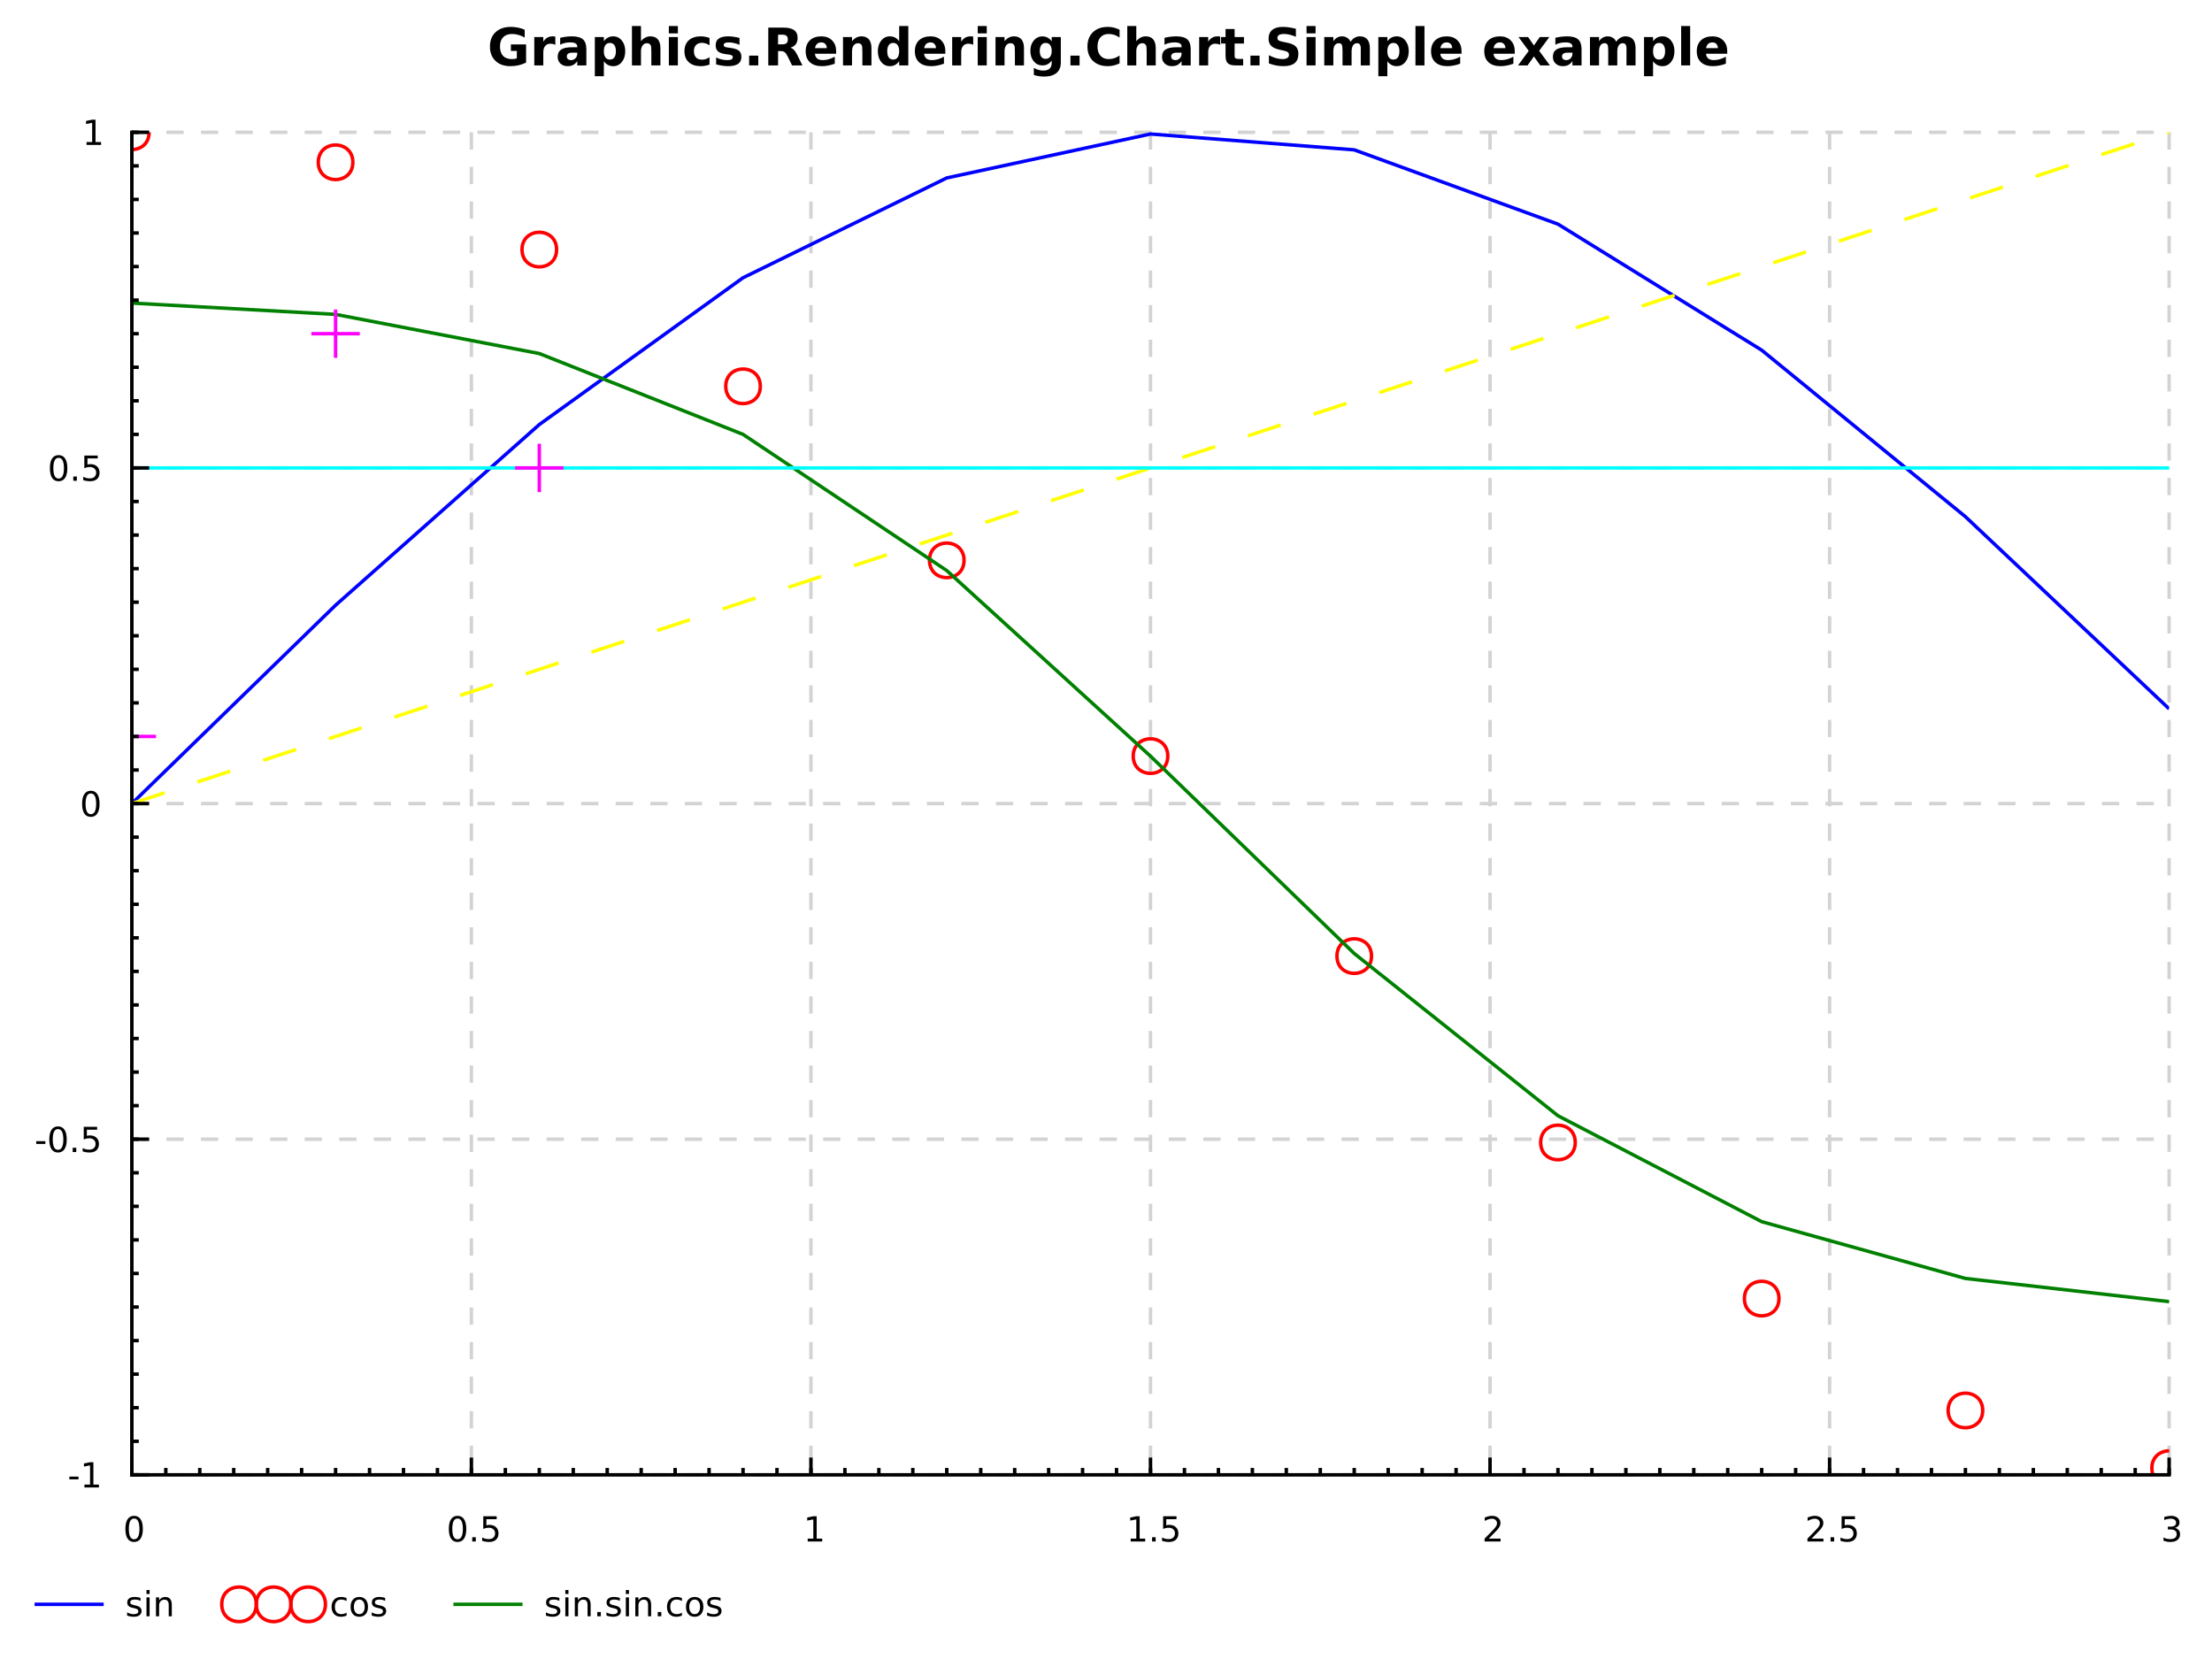 <?xml version="1.0" encoding="UTF-8"?>
<svg xmlns="http://www.w3.org/2000/svg" xmlns:xlink="http://www.w3.org/1999/xlink" width="640pt" height="480pt" viewBox="0 0 640 480" version="1.1">
<defs>
<g>
<symbol overflow="visible" id="glyph0-0">
<path style="stroke:none;" d="M 11.203 -0.812 C 10.504 -0.469 9.773 -0.207 9.016 -0.031 C 8.254 0.133 7.473 0.219 6.672 0.219 C 4.848 0.219 3.406 -0.289 2.344 -1.312 C 1.281 -2.332 0.75 -3.711 0.75 -5.453 C 0.75 -7.211 1.289 -8.598 2.375 -9.609 C 3.457 -10.629 4.941 -11.141 6.828 -11.141 C 7.555 -11.141 8.254 -11.066 8.922 -10.922 C 9.586 -10.785 10.211 -10.582 10.797 -10.312 L 10.797 -8.062 C 10.191 -8.406 9.586 -8.66 8.984 -8.828 C 8.379 -9.004 7.773 -9.094 7.172 -9.094 C 6.047 -9.094 5.176 -8.773 4.562 -8.141 C 3.957 -7.516 3.656 -6.617 3.656 -5.453 C 3.656 -4.297 3.945 -3.398 4.531 -2.766 C 5.125 -2.141 5.957 -1.828 7.031 -1.828 C 7.332 -1.828 7.609 -1.844 7.859 -1.875 C 8.109 -1.914 8.332 -1.977 8.531 -2.062 L 8.531 -4.188 L 6.812 -4.188 L 6.812 -6.078 L 11.203 -6.078 Z M 11.203 -0.812 "/>
</symbol>
<symbol overflow="visible" id="glyph0-1">
<path style="stroke:none;" d="M 7.359 -5.969 C 7.129 -6.07 6.898 -6.148 6.672 -6.203 C 6.441 -6.254 6.211 -6.281 5.984 -6.281 C 5.305 -6.281 4.785 -6.062 4.422 -5.625 C 4.055 -5.195 3.875 -4.582 3.875 -3.781 L 3.875 0 L 1.266 0 L 1.266 -8.203 L 3.875 -8.203 L 3.875 -6.859 C 4.219 -7.391 4.609 -7.781 5.047 -8.031 C 5.484 -8.281 6.004 -8.406 6.609 -8.406 C 6.703 -8.406 6.797 -8.398 6.891 -8.391 C 6.992 -8.379 7.145 -8.363 7.344 -8.344 Z M 7.359 -5.969 "/>
</symbol>
<symbol overflow="visible" id="glyph0-2">
<path style="stroke:none;" d="M 4.938 -3.688 C 4.383 -3.688 3.969 -3.594 3.688 -3.406 C 3.414 -3.227 3.281 -2.957 3.281 -2.594 C 3.281 -2.258 3.391 -2 3.609 -1.812 C 3.836 -1.625 4.148 -1.531 4.547 -1.531 C 5.035 -1.531 5.445 -1.707 5.781 -2.062 C 6.125 -2.414 6.297 -2.859 6.297 -3.391 L 6.297 -3.688 Z M 8.938 -4.688 L 8.938 0 L 6.297 0 L 6.297 -1.219 C 5.941 -0.719 5.547 -0.352 5.109 -0.125 C 4.672 0.102 4.141 0.219 3.516 0.219 C 2.66 0.219 1.969 -0.031 1.438 -0.531 C 0.906 -1.031 0.641 -1.676 0.641 -2.469 C 0.641 -3.426 0.969 -4.129 1.625 -4.578 C 2.289 -5.023 3.332 -5.25 4.75 -5.25 L 6.297 -5.25 L 6.297 -5.453 C 6.297 -5.867 6.129 -6.172 5.797 -6.359 C 5.473 -6.555 4.969 -6.656 4.281 -6.656 C 3.719 -6.656 3.191 -6.598 2.703 -6.484 C 2.223 -6.379 1.773 -6.211 1.359 -5.984 L 1.359 -7.984 C 1.922 -8.117 2.484 -8.223 3.047 -8.297 C 3.617 -8.367 4.188 -8.406 4.75 -8.406 C 6.227 -8.406 7.297 -8.113 7.953 -7.531 C 8.609 -6.945 8.938 -6 8.938 -4.688 Z M 8.938 -4.688 "/>
</symbol>
<symbol overflow="visible" id="glyph0-3">
<path style="stroke:none;" d="M 3.875 -1.188 L 3.875 3.125 L 1.266 3.125 L 1.266 -8.203 L 3.875 -8.203 L 3.875 -7 C 4.238 -7.477 4.641 -7.832 5.078 -8.062 C 5.523 -8.289 6.031 -8.406 6.594 -8.406 C 7.602 -8.406 8.43 -8 9.078 -7.188 C 9.734 -6.383 10.062 -5.352 10.062 -4.094 C 10.062 -2.832 9.734 -1.797 9.078 -0.984 C 8.43 -0.18 7.602 0.219 6.594 0.219 C 6.031 0.219 5.523 0.102 5.078 -0.125 C 4.641 -0.352 4.238 -0.707 3.875 -1.188 Z M 5.625 -6.5 C 5.062 -6.5 4.629 -6.289 4.328 -5.875 C 4.023 -5.469 3.875 -4.875 3.875 -4.094 C 3.875 -3.32 4.023 -2.727 4.328 -2.312 C 4.629 -1.895 5.062 -1.688 5.625 -1.688 C 6.188 -1.688 6.613 -1.891 6.906 -2.297 C 7.207 -2.711 7.359 -3.312 7.359 -4.094 C 7.359 -4.875 7.207 -5.469 6.906 -5.875 C 6.613 -6.289 6.188 -6.5 5.625 -6.5 Z M 5.625 -6.5 "/>
</symbol>
<symbol overflow="visible" id="glyph0-4">
<path style="stroke:none;" d="M 9.5 -5 L 9.5 0 L 6.875 0 L 6.875 -3.812 C 6.875 -4.531 6.859 -5.02 6.828 -5.281 C 6.797 -5.551 6.738 -5.75 6.656 -5.875 C 6.551 -6.051 6.41 -6.188 6.234 -6.281 C 6.066 -6.375 5.867 -6.422 5.641 -6.422 C 5.086 -6.422 4.656 -6.207 4.344 -5.781 C 4.031 -5.363 3.875 -4.781 3.875 -4.031 L 3.875 0 L 1.266 0 L 1.266 -11.391 L 3.875 -11.391 L 3.875 -7 C 4.27 -7.477 4.691 -7.832 5.141 -8.062 C 5.586 -8.289 6.078 -8.406 6.609 -8.406 C 7.555 -8.406 8.273 -8.113 8.766 -7.531 C 9.254 -6.945 9.5 -6.102 9.5 -5 Z M 9.5 -5 "/>
</symbol>
<symbol overflow="visible" id="glyph0-5">
<path style="stroke:none;" d="M 1.266 -8.203 L 3.875 -8.203 L 3.875 0 L 1.266 0 Z M 1.266 -11.391 L 3.875 -11.391 L 3.875 -9.266 L 1.266 -9.266 Z M 1.266 -11.391 "/>
</symbol>
<symbol overflow="visible" id="glyph0-6">
<path style="stroke:none;" d="M 7.891 -7.953 L 7.891 -5.812 C 7.535 -6.051 7.176 -6.227 6.812 -6.344 C 6.457 -6.469 6.086 -6.531 5.703 -6.531 C 4.961 -6.531 4.391 -6.316 3.984 -5.891 C 3.578 -5.461 3.375 -4.863 3.375 -4.094 C 3.375 -3.32 3.578 -2.723 3.984 -2.297 C 4.391 -1.867 4.961 -1.656 5.703 -1.656 C 6.109 -1.656 6.492 -1.719 6.859 -1.844 C 7.234 -1.969 7.578 -2.148 7.891 -2.391 L 7.891 -0.234 C 7.473 -0.086 7.051 0.02 6.625 0.094 C 6.207 0.176 5.789 0.219 5.375 0.219 C 3.895 0.219 2.734 -0.16 1.891 -0.922 C 1.055 -1.68 0.641 -2.738 0.641 -4.094 C 0.641 -5.445 1.055 -6.504 1.891 -7.266 C 2.734 -8.023 3.895 -8.406 5.375 -8.406 C 5.801 -8.406 6.223 -8.363 6.641 -8.281 C 7.055 -8.207 7.473 -8.098 7.891 -7.953 Z M 7.891 -7.953 "/>
</symbol>
<symbol overflow="visible" id="glyph0-7">
<path style="stroke:none;" d="M 7.672 -7.953 L 7.672 -5.953 C 7.109 -6.191 6.566 -6.367 6.047 -6.484 C 5.523 -6.598 5.031 -6.656 4.562 -6.656 C 4.062 -6.656 3.691 -6.594 3.453 -6.469 C 3.211 -6.344 3.094 -6.148 3.094 -5.891 C 3.094 -5.68 3.18 -5.52 3.359 -5.406 C 3.547 -5.301 3.875 -5.219 4.344 -5.156 L 4.812 -5.094 C 6.156 -4.926 7.055 -4.645 7.516 -4.25 C 7.984 -3.863 8.219 -3.254 8.219 -2.422 C 8.219 -1.547 7.895 -0.883 7.25 -0.438 C 6.602 0 5.641 0.219 4.359 0.219 C 3.816 0.219 3.254 0.172 2.672 0.078 C 2.098 -0.004 1.508 -0.129 0.906 -0.297 L 0.906 -2.297 C 1.426 -2.035 1.957 -1.844 2.5 -1.719 C 3.051 -1.594 3.613 -1.531 4.188 -1.531 C 4.695 -1.531 5.082 -1.598 5.344 -1.734 C 5.602 -1.879 5.734 -2.094 5.734 -2.375 C 5.734 -2.602 5.641 -2.773 5.453 -2.891 C 5.273 -3.004 4.922 -3.098 4.391 -3.172 L 3.938 -3.219 C 2.77 -3.363 1.953 -3.633 1.484 -4.031 C 1.016 -4.426 0.781 -5.031 0.781 -5.844 C 0.781 -6.707 1.078 -7.348 1.672 -7.766 C 2.266 -8.191 3.176 -8.406 4.406 -8.406 C 4.895 -8.406 5.406 -8.367 5.938 -8.297 C 6.469 -8.223 7.047 -8.109 7.672 -7.953 Z M 7.672 -7.953 "/>
</symbol>
<symbol overflow="visible" id="glyph0-8">
<path style="stroke:none;" d="M 1.531 -2.828 L 4.172 -2.828 L 4.172 0 L 1.531 0 Z M 1.531 -2.828 "/>
</symbol>
<symbol overflow="visible" id="glyph0-9">
<path style="stroke:none;" d="M 5.391 -6.094 C 5.973 -6.094 6.391 -6.203 6.641 -6.422 C 6.898 -6.641 7.031 -7 7.031 -7.5 C 7.031 -8 6.898 -8.352 6.641 -8.562 C 6.391 -8.781 5.973 -8.891 5.391 -8.891 L 4.203 -8.891 L 4.203 -6.094 Z M 4.203 -4.141 L 4.203 0 L 1.375 0 L 1.375 -10.938 L 5.688 -10.938 C 7.125 -10.938 8.176 -10.691 8.844 -10.203 C 9.52 -9.723 9.859 -8.961 9.859 -7.922 C 9.859 -7.191 9.68 -6.594 9.328 -6.125 C 8.984 -5.664 8.457 -5.328 7.75 -5.109 C 8.133 -5.023 8.477 -4.828 8.781 -4.516 C 9.094 -4.203 9.406 -3.734 9.719 -3.109 L 11.25 0 L 8.25 0 L 6.922 -2.719 C 6.648 -3.258 6.375 -3.629 6.094 -3.828 C 5.82 -4.035 5.457 -4.141 5 -4.141 Z M 4.203 -4.141 "/>
</symbol>
<symbol overflow="visible" id="glyph0-10">
<path style="stroke:none;" d="M 9.453 -4.125 L 9.453 -3.375 L 3.312 -3.375 C 3.375 -2.758 3.598 -2.297 3.984 -1.984 C 4.367 -1.68 4.898 -1.531 5.578 -1.531 C 6.129 -1.531 6.691 -1.609 7.266 -1.766 C 7.848 -1.93 8.445 -2.18 9.062 -2.516 L 9.062 -0.5 C 8.438 -0.258 7.812 -0.082 7.188 0.031 C 6.57 0.156 5.957 0.219 5.344 0.219 C 3.852 0.219 2.695 -0.156 1.875 -0.906 C 1.051 -1.664 0.641 -2.727 0.641 -4.094 C 0.641 -5.426 1.039 -6.477 1.844 -7.25 C 2.656 -8.02 3.77 -8.406 5.188 -8.406 C 6.477 -8.406 7.508 -8.016 8.281 -7.234 C 9.062 -6.461 9.453 -5.426 9.453 -4.125 Z M 6.75 -5 C 6.75 -5.5 6.602 -5.898 6.312 -6.203 C 6.02 -6.504 5.641 -6.656 5.172 -6.656 C 4.672 -6.656 4.258 -6.508 3.938 -6.219 C 3.625 -5.938 3.426 -5.531 3.344 -5 Z M 6.75 -5 "/>
</symbol>
<symbol overflow="visible" id="glyph0-11">
<path style="stroke:none;" d="M 9.5 -5 L 9.5 0 L 6.875 0 L 6.875 -3.828 C 6.875 -4.535 6.859 -5.02 6.828 -5.281 C 6.797 -5.551 6.738 -5.75 6.656 -5.875 C 6.551 -6.051 6.41 -6.188 6.234 -6.281 C 6.066 -6.375 5.867 -6.422 5.641 -6.422 C 5.086 -6.422 4.656 -6.207 4.344 -5.781 C 4.031 -5.363 3.875 -4.781 3.875 -4.031 L 3.875 0 L 1.266 0 L 1.266 -8.203 L 3.875 -8.203 L 3.875 -7 C 4.27 -7.477 4.691 -7.832 5.141 -8.062 C 5.586 -8.289 6.078 -8.406 6.609 -8.406 C 7.555 -8.406 8.273 -8.113 8.766 -7.531 C 9.254 -6.945 9.5 -6.102 9.5 -5 Z M 9.5 -5 "/>
</symbol>
<symbol overflow="visible" id="glyph0-12">
<path style="stroke:none;" d="M 6.844 -7 L 6.844 -11.391 L 9.484 -11.391 L 9.484 0 L 6.844 0 L 6.844 -1.188 C 6.477 -0.707 6.078 -0.352 5.641 -0.125 C 5.211 0.102 4.711 0.219 4.141 0.219 C 3.129 0.219 2.297 -0.18 1.641 -0.984 C 0.992 -1.797 0.672 -2.832 0.672 -4.094 C 0.672 -5.352 0.992 -6.383 1.641 -7.188 C 2.297 -8 3.129 -8.406 4.141 -8.406 C 4.703 -8.406 5.203 -8.289 5.641 -8.062 C 6.078 -7.832 6.477 -7.477 6.844 -7 Z M 5.109 -1.688 C 5.672 -1.688 6.098 -1.891 6.391 -2.297 C 6.691 -2.711 6.844 -3.312 6.844 -4.094 C 6.844 -4.875 6.691 -5.469 6.391 -5.875 C 6.098 -6.289 5.672 -6.5 5.109 -6.5 C 4.555 -6.5 4.129 -6.289 3.828 -5.875 C 3.535 -5.469 3.391 -4.875 3.391 -4.094 C 3.391 -3.312 3.535 -2.711 3.828 -2.297 C 4.129 -1.891 4.555 -1.688 5.109 -1.688 Z M 5.109 -1.688 "/>
</symbol>
<symbol overflow="visible" id="glyph0-13">
<path style="stroke:none;" d="M 6.844 -1.391 C 6.477 -0.91 6.078 -0.555 5.641 -0.328 C 5.211 -0.109 4.711 0 4.141 0 C 3.141 0 2.312 -0.391 1.656 -1.172 C 1 -1.961 0.672 -2.973 0.672 -4.203 C 0.672 -5.422 1 -6.422 1.656 -7.203 C 2.312 -7.992 3.141 -8.391 4.141 -8.391 C 4.711 -8.391 5.211 -8.273 5.641 -8.047 C 6.078 -7.828 6.477 -7.473 6.844 -6.984 L 6.844 -8.203 L 9.484 -8.203 L 9.484 -0.828 C 9.484 0.492 9.066 1.5 8.234 2.188 C 7.398 2.883 6.191 3.234 4.609 3.234 C 4.098 3.234 3.602 3.191 3.125 3.109 C 2.645 3.035 2.16 2.922 1.672 2.766 L 1.672 0.719 C 2.129 0.977 2.578 1.172 3.016 1.297 C 3.461 1.43 3.906 1.5 4.344 1.5 C 5.207 1.5 5.836 1.312 6.234 0.938 C 6.641 0.562 6.844 -0.023 6.844 -0.828 Z M 5.109 -6.5 C 4.566 -6.5 4.145 -6.297 3.844 -5.891 C 3.539 -5.492 3.391 -4.93 3.391 -4.203 C 3.391 -3.441 3.535 -2.867 3.828 -2.484 C 4.117 -2.098 4.547 -1.906 5.109 -1.906 C 5.66 -1.906 6.086 -2.102 6.391 -2.5 C 6.691 -2.906 6.844 -3.473 6.844 -4.203 C 6.844 -4.93 6.691 -5.492 6.391 -5.891 C 6.086 -6.297 5.66 -6.5 5.109 -6.5 Z M 5.109 -6.5 "/>
</symbol>
<symbol overflow="visible" id="glyph0-14">
<path style="stroke:none;" d="M 10.047 -0.594 C 9.523 -0.332 8.984 -0.133 8.422 0 C 7.867 0.145 7.285 0.219 6.672 0.219 C 4.848 0.219 3.406 -0.289 2.344 -1.312 C 1.281 -2.332 0.75 -3.711 0.75 -5.453 C 0.75 -7.203 1.281 -8.586 2.344 -9.609 C 3.406 -10.629 4.848 -11.141 6.672 -11.141 C 7.285 -11.141 7.867 -11.066 8.422 -10.922 C 8.984 -10.785 9.523 -10.582 10.047 -10.312 L 10.047 -8.062 C 9.523 -8.414 9.008 -8.676 8.5 -8.844 C 7.988 -9.008 7.457 -9.094 6.906 -9.094 C 5.895 -9.094 5.098 -8.77 4.516 -8.125 C 3.941 -7.477 3.656 -6.586 3.656 -5.453 C 3.656 -4.328 3.941 -3.441 4.516 -2.797 C 5.098 -2.148 5.895 -1.828 6.906 -1.828 C 7.457 -1.828 7.988 -1.91 8.5 -2.078 C 9.008 -2.242 9.523 -2.504 10.047 -2.859 Z M 10.047 -0.594 "/>
</symbol>
<symbol overflow="visible" id="glyph0-15">
<path style="stroke:none;" d="M 4.125 -10.531 L 4.125 -8.203 L 6.828 -8.203 L 6.828 -6.328 L 4.125 -6.328 L 4.125 -2.844 C 4.125 -2.469 4.195 -2.211 4.344 -2.078 C 4.5 -1.941 4.801 -1.875 5.25 -1.875 L 6.594 -1.875 L 6.594 0 L 4.344 0 C 3.312 0 2.578 -0.211 2.141 -0.641 C 1.711 -1.078 1.5 -1.812 1.5 -2.844 L 1.5 -6.328 L 0.203 -6.328 L 0.203 -8.203 L 1.5 -8.203 L 1.5 -10.531 Z M 4.125 -10.531 "/>
</symbol>
<symbol overflow="visible" id="glyph0-16">
<path style="stroke:none;" d="M 8.984 -10.594 L 8.984 -8.281 C 8.391 -8.539 7.805 -8.738 7.234 -8.875 C 6.66 -9.02 6.117 -9.094 5.609 -9.094 C 4.93 -9.094 4.43 -9 4.109 -8.812 C 3.797 -8.625 3.641 -8.336 3.641 -7.953 C 3.641 -7.648 3.742 -7.414 3.953 -7.25 C 4.172 -7.094 4.566 -6.957 5.141 -6.844 L 6.344 -6.594 C 7.562 -6.352 8.426 -5.984 8.938 -5.484 C 9.445 -4.984 9.703 -4.273 9.703 -3.359 C 9.703 -2.148 9.344 -1.25 8.625 -0.656 C 7.914 -0.07 6.828 0.219 5.359 0.219 C 4.66 0.219 3.961 0.148 3.266 0.016 C 2.566 -0.117 1.867 -0.316 1.172 -0.578 L 1.172 -2.953 C 1.867 -2.578 2.539 -2.297 3.188 -2.109 C 3.844 -1.922 4.473 -1.828 5.078 -1.828 C 5.691 -1.828 6.16 -1.93 6.484 -2.141 C 6.816 -2.348 6.984 -2.641 6.984 -3.016 C 6.984 -3.359 6.875 -3.625 6.656 -3.812 C 6.438 -4 5.992 -4.164 5.328 -4.312 L 4.234 -4.547 C 3.141 -4.785 2.336 -5.16 1.828 -5.672 C 1.328 -6.18 1.078 -6.867 1.078 -7.734 C 1.078 -8.828 1.426 -9.664 2.125 -10.25 C 2.832 -10.844 3.844 -11.141 5.156 -11.141 C 5.758 -11.141 6.379 -11.094 7.016 -11 C 7.648 -10.906 8.305 -10.77 8.984 -10.594 Z M 8.984 -10.594 "/>
</symbol>
<symbol overflow="visible" id="glyph0-17">
<path style="stroke:none;" d="M 8.859 -6.844 C 9.191 -7.352 9.586 -7.738 10.047 -8 C 10.504 -8.27 11.004 -8.406 11.547 -8.406 C 12.492 -8.406 13.211 -8.113 13.703 -7.531 C 14.191 -6.945 14.438 -6.102 14.438 -5 L 14.438 0 L 11.812 0 L 11.812 -4.281 C 11.812 -4.344 11.812 -4.406 11.812 -4.469 C 11.82 -4.539 11.828 -4.641 11.828 -4.766 C 11.828 -5.348 11.738 -5.77 11.562 -6.031 C 11.395 -6.289 11.117 -6.422 10.734 -6.422 C 10.234 -6.422 9.848 -6.211 9.578 -5.797 C 9.305 -5.391 9.164 -4.801 9.156 -4.031 L 9.156 0 L 6.531 0 L 6.531 -4.281 C 6.531 -5.188 6.453 -5.77 6.297 -6.031 C 6.141 -6.289 5.859 -6.422 5.453 -6.422 C 4.953 -6.422 4.562 -6.211 4.281 -5.797 C 4.008 -5.391 3.875 -4.801 3.875 -4.031 L 3.875 0 L 1.25 0 L 1.25 -8.203 L 3.875 -8.203 L 3.875 -7 C 4.195 -7.469 4.566 -7.816 4.984 -8.047 C 5.41 -8.285 5.875 -8.406 6.375 -8.406 C 6.938 -8.406 7.438 -8.266 7.875 -7.984 C 8.312 -7.711 8.641 -7.332 8.859 -6.844 Z M 8.859 -6.844 "/>
</symbol>
<symbol overflow="visible" id="glyph0-18">
<path style="stroke:none;" d="M 1.266 -11.391 L 3.875 -11.391 L 3.875 0 L 1.266 0 Z M 1.266 -11.391 "/>
</symbol>
<symbol overflow="visible" id="glyph0-19">
<path style="stroke:none;" d=""/>
</symbol>
<symbol overflow="visible" id="glyph0-20">
<path style="stroke:none;" d="M 3.328 -4.203 L 0.375 -8.203 L 3.156 -8.203 L 4.828 -5.766 L 6.531 -8.203 L 9.297 -8.203 L 6.344 -4.219 L 9.453 0 L 6.672 0 L 4.828 -2.594 L 3 0 L 0.234 0 Z M 3.328 -4.203 "/>
</symbol>
<symbol overflow="visible" id="glyph1-0">
<path style="stroke:none;" d="M 0.484 -3.141 L 3.125 -3.141 L 3.125 -2.344 L 0.484 -2.344 Z M 0.484 -3.141 "/>
</symbol>
<symbol overflow="visible" id="glyph1-1">
<path style="stroke:none;" d="M 1.234 -0.828 L 2.859 -0.828 L 2.859 -6.391 L 1.094 -6.047 L 1.094 -6.938 L 2.844 -7.297 L 3.828 -7.297 L 3.828 -0.828 L 5.438 -0.828 L 5.438 0 L 1.234 0 Z M 1.234 -0.828 "/>
</symbol>
<symbol overflow="visible" id="glyph1-2">
<path style="stroke:none;" d="M 3.172 -6.641 C 2.672 -6.641 2.289 -6.391 2.031 -5.891 C 1.781 -5.391 1.656 -4.641 1.656 -3.641 C 1.656 -2.641 1.781 -1.891 2.031 -1.391 C 2.289 -0.891 2.672 -0.641 3.172 -0.641 C 3.691 -0.641 4.078 -0.891 4.328 -1.391 C 4.586 -1.891 4.719 -2.641 4.719 -3.641 C 4.719 -4.641 4.586 -5.391 4.328 -5.891 C 4.078 -6.391 3.691 -6.641 3.172 -6.641 Z M 3.172 -7.422 C 3.992 -7.422 4.617 -7.098 5.047 -6.453 C 5.484 -5.805 5.703 -4.867 5.703 -3.641 C 5.703 -2.41 5.484 -1.473 5.047 -0.828 C 4.617 -0.18 3.992 0.141 3.172 0.141 C 2.359 0.141 1.734 -0.18 1.297 -0.828 C 0.867 -1.473 0.656 -2.41 0.656 -3.641 C 0.656 -4.867 0.867 -5.805 1.297 -6.453 C 1.734 -7.098 2.359 -7.422 3.172 -7.422 Z M 3.172 -7.422 "/>
</symbol>
<symbol overflow="visible" id="glyph1-3">
<path style="stroke:none;" d="M 1.062 -1.234 L 2.094 -1.234 L 2.094 0 L 1.062 0 Z M 1.062 -1.234 "/>
</symbol>
<symbol overflow="visible" id="glyph1-4">
<path style="stroke:none;" d="M 1.078 -7.297 L 4.953 -7.297 L 4.953 -6.453 L 1.984 -6.453 L 1.984 -4.672 C 2.129 -4.723 2.27 -4.758 2.406 -4.781 C 2.551 -4.801 2.695 -4.812 2.844 -4.812 C 3.656 -4.812 4.297 -4.586 4.766 -4.141 C 5.242 -3.703 5.484 -3.102 5.484 -2.344 C 5.484 -1.551 5.238 -0.938 4.75 -0.5 C 4.27 -0.07 3.582 0.141 2.688 0.141 C 2.383 0.141 2.07 0.113 1.75 0.062 C 1.438 0.008 1.109 -0.066 0.766 -0.172 L 0.766 -1.156 C 1.066 -1 1.375 -0.879 1.688 -0.797 C 2 -0.723 2.328 -0.688 2.672 -0.688 C 3.234 -0.688 3.676 -0.832 4 -1.125 C 4.332 -1.426 4.5 -1.832 4.5 -2.344 C 4.5 -2.844 4.332 -3.238 4 -3.531 C 3.676 -3.832 3.234 -3.984 2.672 -3.984 C 2.41 -3.984 2.145 -3.953 1.875 -3.891 C 1.613 -3.836 1.348 -3.75 1.078 -3.625 Z M 1.078 -7.297 "/>
</symbol>
<symbol overflow="visible" id="glyph1-5">
<path style="stroke:none;" d="M 1.922 -0.828 L 5.359 -0.828 L 5.359 0 L 0.734 0 L 0.734 -0.828 C 1.109 -1.211 1.617 -1.734 2.266 -2.391 C 2.91 -3.047 3.316 -3.469 3.484 -3.656 C 3.797 -4.008 4.016 -4.305 4.141 -4.547 C 4.266 -4.797 4.328 -5.039 4.328 -5.281 C 4.328 -5.664 4.191 -5.977 3.922 -6.219 C 3.648 -6.469 3.297 -6.594 2.859 -6.594 C 2.547 -6.594 2.219 -6.535 1.875 -6.422 C 1.539 -6.316 1.176 -6.156 0.781 -5.938 L 0.781 -6.938 C 1.176 -7.094 1.547 -7.211 1.891 -7.297 C 2.234 -7.379 2.551 -7.422 2.844 -7.422 C 3.594 -7.422 4.191 -7.234 4.641 -6.859 C 5.098 -6.484 5.328 -5.977 5.328 -5.344 C 5.328 -5.039 5.27 -4.754 5.156 -4.484 C 5.039 -4.223 4.836 -3.91 4.547 -3.547 C 4.461 -3.453 4.203 -3.176 3.766 -2.719 C 3.328 -2.27 2.711 -1.641 1.922 -0.828 Z M 1.922 -0.828 "/>
</symbol>
<symbol overflow="visible" id="glyph1-6">
<path style="stroke:none;" d="M 4.062 -3.938 C 4.531 -3.832 4.895 -3.617 5.156 -3.297 C 5.426 -2.984 5.562 -2.594 5.562 -2.125 C 5.562 -1.406 5.312 -0.848 4.812 -0.453 C 4.32 -0.055 3.617 0.141 2.703 0.141 C 2.398 0.141 2.086 0.109 1.766 0.047 C 1.441 -0.016 1.109 -0.102 0.766 -0.219 L 0.766 -1.172 C 1.035 -1.016 1.332 -0.895 1.656 -0.812 C 1.988 -0.727 2.332 -0.688 2.688 -0.688 C 3.301 -0.688 3.77 -0.805 4.094 -1.047 C 4.414 -1.297 4.578 -1.656 4.578 -2.125 C 4.578 -2.551 4.426 -2.883 4.125 -3.125 C 3.82 -3.363 3.406 -3.484 2.875 -3.484 L 2.016 -3.484 L 2.016 -4.297 L 2.906 -4.297 C 3.395 -4.297 3.766 -4.395 4.016 -4.594 C 4.273 -4.789 4.406 -5.07 4.406 -5.438 C 4.406 -5.801 4.27 -6.082 4 -6.281 C 3.738 -6.488 3.363 -6.594 2.875 -6.594 C 2.602 -6.594 2.312 -6.562 2 -6.5 C 1.688 -6.445 1.348 -6.359 0.984 -6.234 L 0.984 -7.109 C 1.359 -7.211 1.707 -7.289 2.031 -7.344 C 2.363 -7.395 2.672 -7.422 2.953 -7.422 C 3.703 -7.422 4.297 -7.25 4.734 -6.906 C 5.172 -6.57 5.391 -6.113 5.391 -5.531 C 5.391 -5.125 5.273 -4.781 5.047 -4.5 C 4.816 -4.227 4.488 -4.039 4.062 -3.938 Z M 4.062 -3.938 "/>
</symbol>
<symbol overflow="visible" id="glyph1-7">
<path style="stroke:none;" d="M 4.422 -5.312 L 4.422 -4.453 C 4.172 -4.586 3.91 -4.688 3.641 -4.75 C 3.367 -4.812 3.082 -4.844 2.781 -4.844 C 2.344 -4.844 2.008 -4.773 1.781 -4.641 C 1.562 -4.504 1.453 -4.301 1.453 -4.031 C 1.453 -3.82 1.531 -3.656 1.688 -3.531 C 1.844 -3.414 2.164 -3.305 2.656 -3.203 L 2.953 -3.125 C 3.598 -2.988 4.051 -2.797 4.312 -2.547 C 4.582 -2.297 4.719 -1.953 4.719 -1.516 C 4.719 -1.004 4.516 -0.598 4.109 -0.297 C 3.711 -0.004 3.164 0.141 2.469 0.141 C 2.164 0.141 1.852 0.109 1.531 0.047 C 1.219 -0.004 0.891 -0.086 0.547 -0.203 L 0.547 -1.125 C 0.879 -0.957 1.203 -0.828 1.516 -0.734 C 1.836 -0.648 2.16 -0.609 2.484 -0.609 C 2.898 -0.609 3.223 -0.68 3.453 -0.828 C 3.68 -0.973 3.797 -1.176 3.797 -1.438 C 3.797 -1.688 3.711 -1.875 3.547 -2 C 3.391 -2.133 3.031 -2.258 2.469 -2.375 L 2.156 -2.453 C 1.602 -2.566 1.203 -2.742 0.953 -2.984 C 0.703 -3.234 0.578 -3.566 0.578 -3.984 C 0.578 -4.504 0.758 -4.898 1.125 -5.172 C 1.488 -5.453 2.008 -5.594 2.688 -5.594 C 3.008 -5.594 3.316 -5.566 3.609 -5.516 C 3.91 -5.473 4.18 -5.406 4.422 -5.312 Z M 4.422 -5.312 "/>
</symbol>
<symbol overflow="visible" id="glyph1-8">
<path style="stroke:none;" d="M 0.938 -5.469 L 1.844 -5.469 L 1.844 0 L 0.938 0 Z M 0.938 -7.594 L 1.844 -7.594 L 1.844 -6.453 L 0.938 -6.453 Z M 0.938 -7.594 "/>
</symbol>
<symbol overflow="visible" id="glyph1-9">
<path style="stroke:none;" d="M 5.484 -3.297 L 5.484 0 L 4.594 0 L 4.594 -3.266 C 4.594 -3.785 4.488 -4.172 4.281 -4.422 C 4.082 -4.68 3.781 -4.812 3.375 -4.812 C 2.895 -4.812 2.516 -4.656 2.234 -4.344 C 1.953 -4.039 1.812 -3.625 1.812 -3.094 L 1.812 0 L 0.906 0 L 0.906 -5.469 L 1.812 -5.469 L 1.812 -4.625 C 2.031 -4.945 2.285 -5.188 2.578 -5.344 C 2.867 -5.508 3.203 -5.594 3.578 -5.594 C 4.203 -5.594 4.676 -5.398 5 -5.016 C 5.32 -4.629 5.484 -4.055 5.484 -3.297 Z M 5.484 -3.297 "/>
</symbol>
<symbol overflow="visible" id="glyph1-10">
<path style="stroke:none;" d="M 4.875 -5.266 L 4.875 -4.422 C 4.625 -4.555 4.367 -4.66 4.109 -4.734 C 3.859 -4.805 3.602 -4.844 3.344 -4.844 C 2.758 -4.844 2.305 -4.656 1.984 -4.281 C 1.66 -3.914 1.5 -3.398 1.5 -2.734 C 1.5 -2.066 1.66 -1.547 1.984 -1.172 C 2.305 -0.805 2.758 -0.625 3.344 -0.625 C 3.602 -0.625 3.859 -0.656 4.109 -0.719 C 4.367 -0.789 4.625 -0.898 4.875 -1.047 L 4.875 -0.203 C 4.625 -0.086 4.363 -0.004 4.094 0.047 C 3.832 0.109 3.551 0.141 3.25 0.141 C 2.414 0.141 1.754 -0.113 1.266 -0.625 C 0.785 -1.145 0.547 -1.848 0.547 -2.734 C 0.547 -3.617 0.789 -4.316 1.281 -4.828 C 1.77 -5.336 2.441 -5.594 3.297 -5.594 C 3.578 -5.594 3.848 -5.566 4.109 -5.516 C 4.367 -5.461 4.625 -5.379 4.875 -5.266 Z M 4.875 -5.266 "/>
</symbol>
<symbol overflow="visible" id="glyph1-11">
<path style="stroke:none;" d="M 3.062 -4.844 C 2.582 -4.844 2.203 -4.656 1.922 -4.281 C 1.641 -3.906 1.5 -3.391 1.5 -2.734 C 1.5 -2.078 1.633 -1.562 1.906 -1.188 C 2.188 -0.812 2.57 -0.625 3.062 -0.625 C 3.539 -0.625 3.922 -0.812 4.203 -1.188 C 4.484 -1.562 4.625 -2.078 4.625 -2.734 C 4.625 -3.379 4.484 -3.891 4.203 -4.266 C 3.922 -4.648 3.539 -4.844 3.062 -4.844 Z M 3.062 -5.594 C 3.844 -5.594 4.457 -5.336 4.906 -4.828 C 5.352 -4.328 5.578 -3.629 5.578 -2.734 C 5.578 -1.836 5.352 -1.133 4.906 -0.625 C 4.457 -0.113 3.844 0.141 3.062 0.141 C 2.281 0.141 1.664 -0.113 1.219 -0.625 C 0.77 -1.133 0.547 -1.836 0.547 -2.734 C 0.547 -3.629 0.77 -4.328 1.219 -4.828 C 1.664 -5.336 2.281 -5.594 3.062 -5.594 Z M 3.062 -5.594 "/>
</symbol>
</g>
<clipPath id="clip1">
  <path d="M 38.148 38.281 L 38.148 426.719 L 627.602 426.719 L 627.602 38.281 L 38.148 38.281 "/>
</clipPath>
</defs>
<g id="surface151">
<rect x="0" y="0" width="640" height="480" style="fill:rgb(100%,100%,100%);fill-opacity:1;stroke:none;"/>
<g style="fill:rgb(0%,0%,0%);fill-opacity:1;">
  <use xlink:href="#glyph0-0" x="141.008" y="18.922"/>
  <use xlink:href="#glyph0-1" x="153.32" y="18.922"/>
  <use xlink:href="#glyph0-2" x="160.717" y="18.922"/>
  <use xlink:href="#glyph0-3" x="170.839" y="18.922"/>
  <use xlink:href="#glyph0-4" x="181.577" y="18.922"/>
  <use xlink:href="#glyph0-5" x="192.255" y="18.922"/>
  <use xlink:href="#glyph0-6" x="197.397" y="18.922"/>
  <use xlink:href="#glyph0-7" x="206.289" y="18.922"/>
  <use xlink:href="#glyph0-8" x="215.217" y="18.922"/>
  <use xlink:href="#glyph0-9" x="220.915" y="18.922"/>
  <use xlink:href="#glyph0-10" x="232.465" y="18.922"/>
  <use xlink:href="#glyph0-11" x="242.639" y="18.922"/>
  <use xlink:href="#glyph0-12" x="253.317" y="18.922"/>
  <use xlink:href="#glyph0-10" x="264.055" y="18.922"/>
  <use xlink:href="#glyph0-1" x="274.228" y="18.922"/>
  <use xlink:href="#glyph0-5" x="281.625" y="18.922"/>
  <use xlink:href="#glyph0-11" x="286.767" y="18.922"/>
  <use xlink:href="#glyph0-13" x="297.446" y="18.922"/>
  <use xlink:href="#glyph0-8" x="308.183" y="18.922"/>
  <use xlink:href="#glyph0-14" x="313.881" y="18.922"/>
  <use xlink:href="#glyph0-4" x="324.89" y="18.922"/>
  <use xlink:href="#glyph0-2" x="335.568" y="18.922"/>
  <use xlink:href="#glyph0-1" x="345.69" y="18.922"/>
  <use xlink:href="#glyph0-15" x="353.088" y="18.922"/>
  <use xlink:href="#glyph0-8" x="360.258" y="18.922"/>
  <use xlink:href="#glyph0-16" x="365.957" y="18.922"/>
  <use xlink:href="#glyph0-5" x="376.76" y="18.922"/>
  <use xlink:href="#glyph0-17" x="381.901" y="18.922"/>
  <use xlink:href="#glyph0-3" x="397.531" y="18.922"/>
  <use xlink:href="#glyph0-18" x="408.269" y="18.922"/>
  <use xlink:href="#glyph0-10" x="413.41" y="18.922"/>
  <use xlink:href="#glyph0-19" x="423.583" y="18.922"/>
  <use xlink:href="#glyph0-10" x="428.806" y="18.922"/>
  <use xlink:href="#glyph0-20" x="438.979" y="18.922"/>
  <use xlink:href="#glyph0-2" x="448.654" y="18.922"/>
  <use xlink:href="#glyph0-17" x="458.776" y="18.922"/>
  <use xlink:href="#glyph0-3" x="474.406" y="18.922"/>
  <use xlink:href="#glyph0-18" x="485.144" y="18.922"/>
  <use xlink:href="#glyph0-10" x="490.285" y="18.922"/>
</g>
<path style="fill:none;stroke-width:1;stroke-linecap:butt;stroke-linejoin:miter;stroke:rgb(82.745%,82.745%,82.745%);stroke-opacity:1;stroke-dasharray:5,5;stroke-miterlimit:10;" d="M -0.001 0 L -0.001 388.438 " transform="matrix(1,0,0,1,38.149,38.281)"/>
<path style="fill:none;stroke-width:1;stroke-linecap:butt;stroke-linejoin:miter;stroke:rgb(82.745%,82.745%,82.745%);stroke-opacity:1;stroke-dasharray:5,5;stroke-miterlimit:10;" d="M 98.241 0 L 98.241 388.438 " transform="matrix(1,0,0,1,38.149,38.281)"/>
<path style="fill:none;stroke-width:1;stroke-linecap:butt;stroke-linejoin:miter;stroke:rgb(82.745%,82.745%,82.745%);stroke-opacity:1;stroke-dasharray:5,5;stroke-miterlimit:10;" d="M 196.483 0 L 196.483 388.438 " transform="matrix(1,0,0,1,38.149,38.281)"/>
<path style="fill:none;stroke-width:1;stroke-linecap:butt;stroke-linejoin:miter;stroke:rgb(82.745%,82.745%,82.745%);stroke-opacity:1;stroke-dasharray:5,5;stroke-miterlimit:10;" d="M 294.726 0 L 294.726 388.438 " transform="matrix(1,0,0,1,38.149,38.281)"/>
<path style="fill:none;stroke-width:1;stroke-linecap:butt;stroke-linejoin:miter;stroke:rgb(82.745%,82.745%,82.745%);stroke-opacity:1;stroke-dasharray:5,5;stroke-miterlimit:10;" d="M 392.968 0 L 392.968 388.438 " transform="matrix(1,0,0,1,38.149,38.281)"/>
<path style="fill:none;stroke-width:1;stroke-linecap:butt;stroke-linejoin:miter;stroke:rgb(82.745%,82.745%,82.745%);stroke-opacity:1;stroke-dasharray:5,5;stroke-miterlimit:10;" d="M 491.21 0 L 491.21 388.438 " transform="matrix(1,0,0,1,38.149,38.281)"/>
<path style="fill:none;stroke-width:1;stroke-linecap:butt;stroke-linejoin:miter;stroke:rgb(82.745%,82.745%,82.745%);stroke-opacity:1;stroke-dasharray:5,5;stroke-miterlimit:10;" d="M 589.452 0 L 589.452 388.438 " transform="matrix(1,0,0,1,38.149,38.281)"/>
<path style="fill:none;stroke-width:1;stroke-linecap:butt;stroke-linejoin:miter;stroke:rgb(82.745%,82.745%,82.745%);stroke-opacity:1;stroke-dasharray:5,5;stroke-miterlimit:10;" d="M -0.001 388.438 L 589.452 388.438 " transform="matrix(1,0,0,1,38.149,38.281)"/>
<path style="fill:none;stroke-width:1;stroke-linecap:butt;stroke-linejoin:miter;stroke:rgb(82.745%,82.745%,82.745%);stroke-opacity:1;stroke-dasharray:5,5;stroke-miterlimit:10;" d="M -0.001 291.328 L 589.452 291.328 " transform="matrix(1,0,0,1,38.149,38.281)"/>
<path style="fill:none;stroke-width:1;stroke-linecap:butt;stroke-linejoin:miter;stroke:rgb(82.745%,82.745%,82.745%);stroke-opacity:1;stroke-dasharray:5,5;stroke-miterlimit:10;" d="M -0.001 194.219 L 589.452 194.219 " transform="matrix(1,0,0,1,38.149,38.281)"/>
<path style="fill:none;stroke-width:1;stroke-linecap:butt;stroke-linejoin:miter;stroke:rgb(82.745%,82.745%,82.745%);stroke-opacity:1;stroke-dasharray:5,5;stroke-miterlimit:10;" d="M -0.001 97.109 L 589.452 97.109 " transform="matrix(1,0,0,1,38.149,38.281)"/>
<path style="fill:none;stroke-width:1;stroke-linecap:butt;stroke-linejoin:miter;stroke:rgb(82.745%,82.745%,82.745%);stroke-opacity:1;stroke-dasharray:5,5;stroke-miterlimit:10;" d="M -0.001 0 L 589.452 0 " transform="matrix(1,0,0,1,38.149,38.281)"/>
<g clip-path="url(#clip1)" clip-rule="nonzero">
<path style="fill:none;stroke-width:1;stroke-linecap:butt;stroke-linejoin:miter;stroke:rgb(0%,0%,100%);stroke-opacity:1;stroke-miterlimit:10;" d="M -0.001 194.219 L 58.944 136.824 L 117.89 84.555 L 176.835 42.082 L 235.78 13.199 L 294.726 0.488 L 353.671 5.078 L 412.616 26.566 L 471.562 63.031 L 530.507 111.215 L 589.452 166.812 " transform="matrix(1,0,0,1,38.149,38.281)"/>
<path style="fill:none;stroke-width:1;stroke-linecap:butt;stroke-linejoin:miter;stroke:rgb(100%,0%,0%);stroke-opacity:1;stroke-miterlimit:10;" d="M 4.999 0 C 4.999 6.668 -5.001 6.668 -5.001 0 C -5.001 -6.668 4.999 -6.668 4.999 0 " transform="matrix(1,0,0,1,38.149,38.281)"/>
<path style="fill:none;stroke-width:1;stroke-linecap:butt;stroke-linejoin:miter;stroke:rgb(100%,0%,0%);stroke-opacity:1;stroke-miterlimit:10;" d="M 63.944 8.676 C 63.944 15.34 53.944 15.34 53.944 8.676 C 53.944 2.008 63.944 2.008 63.944 8.676 " transform="matrix(1,0,0,1,38.149,38.281)"/>
<path style="fill:none;stroke-width:1;stroke-linecap:butt;stroke-linejoin:miter;stroke:rgb(100%,0%,0%);stroke-opacity:1;stroke-miterlimit:10;" d="M 122.89 33.922 C 122.89 40.59 112.89 40.59 112.89 33.922 C 112.89 27.258 122.89 27.258 122.89 33.922 " transform="matrix(1,0,0,1,38.149,38.281)"/>
<path style="fill:none;stroke-width:1;stroke-linecap:butt;stroke-linejoin:miter;stroke:rgb(100%,0%,0%);stroke-opacity:1;stroke-miterlimit:10;" d="M 181.835 73.492 C 181.835 80.156 171.835 80.156 171.835 73.492 C 171.835 66.824 181.835 66.824 181.835 73.492 " transform="matrix(1,0,0,1,38.149,38.281)"/>
<path style="fill:none;stroke-width:1;stroke-linecap:butt;stroke-linejoin:miter;stroke:rgb(100%,0%,0%);stroke-opacity:1;stroke-miterlimit:10;" d="M 240.78 123.844 C 240.78 130.508 230.78 130.508 230.78 123.844 C 230.78 117.176 240.78 117.176 240.78 123.844 " transform="matrix(1,0,0,1,38.149,38.281)"/>
<path style="fill:none;stroke-width:1;stroke-linecap:butt;stroke-linejoin:miter;stroke:rgb(100%,0%,0%);stroke-opacity:1;stroke-miterlimit:10;" d="M 299.726 180.48 C 299.726 187.148 289.726 187.148 289.726 180.48 C 289.726 173.812 299.726 173.812 299.726 180.48 " transform="matrix(1,0,0,1,38.149,38.281)"/>
<path style="fill:none;stroke-width:1;stroke-linecap:butt;stroke-linejoin:miter;stroke:rgb(100%,0%,0%);stroke-opacity:1;stroke-miterlimit:10;" d="M 358.671 238.344 C 358.671 245.012 348.671 245.012 348.671 238.344 C 348.671 231.68 358.671 231.68 358.671 238.344 " transform="matrix(1,0,0,1,38.149,38.281)"/>
<path style="fill:none;stroke-width:1;stroke-linecap:butt;stroke-linejoin:miter;stroke:rgb(100%,0%,0%);stroke-opacity:1;stroke-miterlimit:10;" d="M 417.616 292.27 C 417.616 298.938 407.616 298.938 407.616 292.27 C 407.616 285.602 417.616 285.602 417.616 292.27 " transform="matrix(1,0,0,1,38.149,38.281)"/>
<path style="fill:none;stroke-width:1;stroke-linecap:butt;stroke-linejoin:miter;stroke:rgb(100%,0%,0%);stroke-opacity:1;stroke-miterlimit:10;" d="M 476.562 337.434 C 476.562 344.102 466.562 344.102 466.562 337.434 C 466.562 330.77 476.562 330.77 476.562 337.434 " transform="matrix(1,0,0,1,38.149,38.281)"/>
<path style="fill:none;stroke-width:1;stroke-linecap:butt;stroke-linejoin:miter;stroke:rgb(100%,0%,0%);stroke-opacity:1;stroke-miterlimit:10;" d="M 535.507 369.805 C 535.507 376.473 525.507 376.473 525.507 369.805 C 525.507 363.141 535.507 363.141 535.507 369.805 " transform="matrix(1,0,0,1,38.149,38.281)"/>
<path style="fill:none;stroke-width:1;stroke-linecap:butt;stroke-linejoin:miter;stroke:rgb(100%,0%,0%);stroke-opacity:1;stroke-miterlimit:10;" d="M 594.452 386.492 C 594.452 393.16 584.452 393.16 584.452 386.492 C 584.452 379.828 594.452 379.828 594.452 386.492 " transform="matrix(1,0,0,1,38.149,38.281)"/>
<path style="fill:none;stroke-width:1;stroke-linecap:butt;stroke-linejoin:miter;stroke:rgb(0%,50.196%,0%);stroke-opacity:1;stroke-miterlimit:10;" d="M -0.001 49.406 L 58.944 52.68 L 117.89 64.012 L 176.835 87.402 L 235.78 126.805 L 294.726 180.504 L 353.671 237.598 L 412.616 284.535 L 471.562 315.184 L 530.507 331.613 L 589.452 338.324 " transform="matrix(1,0,0,1,38.149,38.281)"/>
<path style="fill:none;stroke-width:1;stroke-linecap:butt;stroke-linejoin:miter;stroke:rgb(100%,100%,0%);stroke-opacity:1;stroke-dasharray:10,10;stroke-miterlimit:10;" d="M -0.001 194.219 L 589.452 0 " transform="matrix(1,0,0,1,38.149,38.281)"/>
<path style="fill:none;stroke-width:1;stroke-linecap:butt;stroke-linejoin:miter;stroke:rgb(0%,100%,100%);stroke-opacity:1;stroke-miterlimit:10;" d="M -0.001 97.109 L 589.452 97.109 " transform="matrix(1,0,0,1,38.149,38.281)"/>
<path style="fill:none;stroke-width:1;stroke-linecap:butt;stroke-linejoin:miter;stroke:rgb(100%,0%,100%);stroke-opacity:1;stroke-miterlimit:10;" d="M 6.999 174.797 L -7.001 174.797 M -0.001 167.797 L -0.001 181.797 " transform="matrix(1,0,0,1,38.149,38.281)"/>
<path style="fill:none;stroke-width:1;stroke-linecap:butt;stroke-linejoin:miter;stroke:rgb(100%,0%,100%);stroke-opacity:1;stroke-miterlimit:10;" d="M 65.944 58.266 L 51.944 58.266 M 58.944 51.266 L 58.944 65.266 " transform="matrix(1,0,0,1,38.149,38.281)"/>
<path style="fill:none;stroke-width:1;stroke-linecap:butt;stroke-linejoin:miter;stroke:rgb(100%,0%,100%);stroke-opacity:1;stroke-miterlimit:10;" d="M 124.89 97.109 L 110.89 97.109 M 117.89 90.109 L 117.89 104.109 " transform="matrix(1,0,0,1,38.149,38.281)"/>
</g>
<path style="fill:none;stroke-width:1;stroke-linecap:square;stroke-linejoin:miter;stroke:rgb(0%,0%,0%);stroke-opacity:1;stroke-miterlimit:10;" d="M 28.148 388.438 L 28.148 0 " transform="matrix(1,0,0,1,10,38.281)"/>
<path style="fill:none;stroke-width:1;stroke-linecap:butt;stroke-linejoin:miter;stroke:rgb(0%,0%,0%);stroke-opacity:1;stroke-miterlimit:10;" d="M 28.148 388.438 L 30.148 388.438 " transform="matrix(1,0,0,1,10,38.281)"/>
<path style="fill:none;stroke-width:1;stroke-linecap:butt;stroke-linejoin:miter;stroke:rgb(0%,0%,0%);stroke-opacity:1;stroke-miterlimit:10;" d="M 28.148 378.727 L 30.148 378.727 " transform="matrix(1,0,0,1,10,38.281)"/>
<path style="fill:none;stroke-width:1;stroke-linecap:butt;stroke-linejoin:miter;stroke:rgb(0%,0%,0%);stroke-opacity:1;stroke-miterlimit:10;" d="M 28.148 369.016 L 30.148 369.016 " transform="matrix(1,0,0,1,10,38.281)"/>
<path style="fill:none;stroke-width:1;stroke-linecap:butt;stroke-linejoin:miter;stroke:rgb(0%,0%,0%);stroke-opacity:1;stroke-miterlimit:10;" d="M 28.148 359.305 L 30.148 359.305 " transform="matrix(1,0,0,1,10,38.281)"/>
<path style="fill:none;stroke-width:1;stroke-linecap:butt;stroke-linejoin:miter;stroke:rgb(0%,0%,0%);stroke-opacity:1;stroke-miterlimit:10;" d="M 28.148 349.594 L 30.148 349.594 " transform="matrix(1,0,0,1,10,38.281)"/>
<path style="fill:none;stroke-width:1;stroke-linecap:butt;stroke-linejoin:miter;stroke:rgb(0%,0%,0%);stroke-opacity:1;stroke-miterlimit:10;" d="M 28.148 339.883 L 30.148 339.883 " transform="matrix(1,0,0,1,10,38.281)"/>
<path style="fill:none;stroke-width:1;stroke-linecap:butt;stroke-linejoin:miter;stroke:rgb(0%,0%,0%);stroke-opacity:1;stroke-miterlimit:10;" d="M 28.148 330.172 L 30.148 330.172 " transform="matrix(1,0,0,1,10,38.281)"/>
<path style="fill:none;stroke-width:1;stroke-linecap:butt;stroke-linejoin:miter;stroke:rgb(0%,0%,0%);stroke-opacity:1;stroke-miterlimit:10;" d="M 28.148 320.461 L 30.148 320.461 " transform="matrix(1,0,0,1,10,38.281)"/>
<path style="fill:none;stroke-width:1;stroke-linecap:butt;stroke-linejoin:miter;stroke:rgb(0%,0%,0%);stroke-opacity:1;stroke-miterlimit:10;" d="M 28.148 310.75 L 30.148 310.75 " transform="matrix(1,0,0,1,10,38.281)"/>
<path style="fill:none;stroke-width:1;stroke-linecap:butt;stroke-linejoin:miter;stroke:rgb(0%,0%,0%);stroke-opacity:1;stroke-miterlimit:10;" d="M 28.148 301.039 L 30.148 301.039 " transform="matrix(1,0,0,1,10,38.281)"/>
<path style="fill:none;stroke-width:1;stroke-linecap:butt;stroke-linejoin:miter;stroke:rgb(0%,0%,0%);stroke-opacity:1;stroke-miterlimit:10;" d="M 28.148 291.328 L 30.148 291.328 " transform="matrix(1,0,0,1,10,38.281)"/>
<path style="fill:none;stroke-width:1;stroke-linecap:butt;stroke-linejoin:miter;stroke:rgb(0%,0%,0%);stroke-opacity:1;stroke-miterlimit:10;" d="M 28.148 281.617 L 30.148 281.617 " transform="matrix(1,0,0,1,10,38.281)"/>
<path style="fill:none;stroke-width:1;stroke-linecap:butt;stroke-linejoin:miter;stroke:rgb(0%,0%,0%);stroke-opacity:1;stroke-miterlimit:10;" d="M 28.148 271.906 L 30.148 271.906 " transform="matrix(1,0,0,1,10,38.281)"/>
<path style="fill:none;stroke-width:1;stroke-linecap:butt;stroke-linejoin:miter;stroke:rgb(0%,0%,0%);stroke-opacity:1;stroke-miterlimit:10;" d="M 28.148 262.195 L 30.148 262.195 " transform="matrix(1,0,0,1,10,38.281)"/>
<path style="fill:none;stroke-width:1;stroke-linecap:butt;stroke-linejoin:miter;stroke:rgb(0%,0%,0%);stroke-opacity:1;stroke-miterlimit:10;" d="M 28.148 252.484 L 30.148 252.484 " transform="matrix(1,0,0,1,10,38.281)"/>
<path style="fill:none;stroke-width:1;stroke-linecap:butt;stroke-linejoin:miter;stroke:rgb(0%,0%,0%);stroke-opacity:1;stroke-miterlimit:10;" d="M 28.148 242.773 L 30.148 242.773 " transform="matrix(1,0,0,1,10,38.281)"/>
<path style="fill:none;stroke-width:1;stroke-linecap:butt;stroke-linejoin:miter;stroke:rgb(0%,0%,0%);stroke-opacity:1;stroke-miterlimit:10;" d="M 28.148 233.062 L 30.148 233.062 " transform="matrix(1,0,0,1,10,38.281)"/>
<path style="fill:none;stroke-width:1;stroke-linecap:butt;stroke-linejoin:miter;stroke:rgb(0%,0%,0%);stroke-opacity:1;stroke-miterlimit:10;" d="M 28.148 223.352 L 30.148 223.352 " transform="matrix(1,0,0,1,10,38.281)"/>
<path style="fill:none;stroke-width:1;stroke-linecap:butt;stroke-linejoin:miter;stroke:rgb(0%,0%,0%);stroke-opacity:1;stroke-miterlimit:10;" d="M 28.148 213.641 L 30.148 213.641 " transform="matrix(1,0,0,1,10,38.281)"/>
<path style="fill:none;stroke-width:1;stroke-linecap:butt;stroke-linejoin:miter;stroke:rgb(0%,0%,0%);stroke-opacity:1;stroke-miterlimit:10;" d="M 28.148 203.93 L 30.148 203.93 " transform="matrix(1,0,0,1,10,38.281)"/>
<path style="fill:none;stroke-width:1;stroke-linecap:butt;stroke-linejoin:miter;stroke:rgb(0%,0%,0%);stroke-opacity:1;stroke-miterlimit:10;" d="M 28.148 194.219 L 30.148 194.219 " transform="matrix(1,0,0,1,10,38.281)"/>
<path style="fill:none;stroke-width:1;stroke-linecap:butt;stroke-linejoin:miter;stroke:rgb(0%,0%,0%);stroke-opacity:1;stroke-miterlimit:10;" d="M 28.148 184.508 L 30.148 184.508 " transform="matrix(1,0,0,1,10,38.281)"/>
<path style="fill:none;stroke-width:1;stroke-linecap:butt;stroke-linejoin:miter;stroke:rgb(0%,0%,0%);stroke-opacity:1;stroke-miterlimit:10;" d="M 28.148 174.797 L 30.148 174.797 " transform="matrix(1,0,0,1,10,38.281)"/>
<path style="fill:none;stroke-width:1;stroke-linecap:butt;stroke-linejoin:miter;stroke:rgb(0%,0%,0%);stroke-opacity:1;stroke-miterlimit:10;" d="M 28.148 165.086 L 30.148 165.086 " transform="matrix(1,0,0,1,10,38.281)"/>
<path style="fill:none;stroke-width:1;stroke-linecap:butt;stroke-linejoin:miter;stroke:rgb(0%,0%,0%);stroke-opacity:1;stroke-miterlimit:10;" d="M 28.148 155.375 L 30.148 155.375 " transform="matrix(1,0,0,1,10,38.281)"/>
<path style="fill:none;stroke-width:1;stroke-linecap:butt;stroke-linejoin:miter;stroke:rgb(0%,0%,0%);stroke-opacity:1;stroke-miterlimit:10;" d="M 28.148 145.664 L 30.148 145.664 " transform="matrix(1,0,0,1,10,38.281)"/>
<path style="fill:none;stroke-width:1;stroke-linecap:butt;stroke-linejoin:miter;stroke:rgb(0%,0%,0%);stroke-opacity:1;stroke-miterlimit:10;" d="M 28.148 135.953 L 30.148 135.953 " transform="matrix(1,0,0,1,10,38.281)"/>
<path style="fill:none;stroke-width:1;stroke-linecap:butt;stroke-linejoin:miter;stroke:rgb(0%,0%,0%);stroke-opacity:1;stroke-miterlimit:10;" d="M 28.148 126.242 L 30.148 126.242 " transform="matrix(1,0,0,1,10,38.281)"/>
<path style="fill:none;stroke-width:1;stroke-linecap:butt;stroke-linejoin:miter;stroke:rgb(0%,0%,0%);stroke-opacity:1;stroke-miterlimit:10;" d="M 28.148 116.531 L 30.148 116.531 " transform="matrix(1,0,0,1,10,38.281)"/>
<path style="fill:none;stroke-width:1;stroke-linecap:butt;stroke-linejoin:miter;stroke:rgb(0%,0%,0%);stroke-opacity:1;stroke-miterlimit:10;" d="M 28.148 106.82 L 30.148 106.82 " transform="matrix(1,0,0,1,10,38.281)"/>
<path style="fill:none;stroke-width:1;stroke-linecap:butt;stroke-linejoin:miter;stroke:rgb(0%,0%,0%);stroke-opacity:1;stroke-miterlimit:10;" d="M 28.148 97.109 L 30.148 97.109 " transform="matrix(1,0,0,1,10,38.281)"/>
<path style="fill:none;stroke-width:1;stroke-linecap:butt;stroke-linejoin:miter;stroke:rgb(0%,0%,0%);stroke-opacity:1;stroke-miterlimit:10;" d="M 28.148 87.398 L 30.148 87.398 " transform="matrix(1,0,0,1,10,38.281)"/>
<path style="fill:none;stroke-width:1;stroke-linecap:butt;stroke-linejoin:miter;stroke:rgb(0%,0%,0%);stroke-opacity:1;stroke-miterlimit:10;" d="M 28.148 77.688 L 30.148 77.688 " transform="matrix(1,0,0,1,10,38.281)"/>
<path style="fill:none;stroke-width:1;stroke-linecap:butt;stroke-linejoin:miter;stroke:rgb(0%,0%,0%);stroke-opacity:1;stroke-miterlimit:10;" d="M 28.148 67.977 L 30.148 67.977 " transform="matrix(1,0,0,1,10,38.281)"/>
<path style="fill:none;stroke-width:1;stroke-linecap:butt;stroke-linejoin:miter;stroke:rgb(0%,0%,0%);stroke-opacity:1;stroke-miterlimit:10;" d="M 28.148 58.266 L 30.148 58.266 " transform="matrix(1,0,0,1,10,38.281)"/>
<path style="fill:none;stroke-width:1;stroke-linecap:butt;stroke-linejoin:miter;stroke:rgb(0%,0%,0%);stroke-opacity:1;stroke-miterlimit:10;" d="M 28.148 48.555 L 30.148 48.555 " transform="matrix(1,0,0,1,10,38.281)"/>
<path style="fill:none;stroke-width:1;stroke-linecap:butt;stroke-linejoin:miter;stroke:rgb(0%,0%,0%);stroke-opacity:1;stroke-miterlimit:10;" d="M 28.148 38.844 L 30.148 38.844 " transform="matrix(1,0,0,1,10,38.281)"/>
<path style="fill:none;stroke-width:1;stroke-linecap:butt;stroke-linejoin:miter;stroke:rgb(0%,0%,0%);stroke-opacity:1;stroke-miterlimit:10;" d="M 28.148 29.133 L 30.148 29.133 " transform="matrix(1,0,0,1,10,38.281)"/>
<path style="fill:none;stroke-width:1;stroke-linecap:butt;stroke-linejoin:miter;stroke:rgb(0%,0%,0%);stroke-opacity:1;stroke-miterlimit:10;" d="M 28.148 19.422 L 30.148 19.422 " transform="matrix(1,0,0,1,10,38.281)"/>
<path style="fill:none;stroke-width:1;stroke-linecap:butt;stroke-linejoin:miter;stroke:rgb(0%,0%,0%);stroke-opacity:1;stroke-miterlimit:10;" d="M 28.148 9.711 L 30.148 9.711 " transform="matrix(1,0,0,1,10,38.281)"/>
<path style="fill:none;stroke-width:1;stroke-linecap:butt;stroke-linejoin:miter;stroke:rgb(0%,0%,0%);stroke-opacity:1;stroke-miterlimit:10;" d="M 28.148 0 L 30.148 0 " transform="matrix(1,0,0,1,10,38.281)"/>
<path style="fill:none;stroke-width:1;stroke-linecap:butt;stroke-linejoin:miter;stroke:rgb(0%,0%,0%);stroke-opacity:1;stroke-miterlimit:10;" d="M 28.148 388.438 L 33.148 388.438 " transform="matrix(1,0,0,1,10,38.281)"/>
<path style="fill:none;stroke-width:1;stroke-linecap:butt;stroke-linejoin:miter;stroke:rgb(0%,0%,0%);stroke-opacity:1;stroke-miterlimit:10;" d="M 28.148 291.328 L 33.148 291.328 " transform="matrix(1,0,0,1,10,38.281)"/>
<path style="fill:none;stroke-width:1;stroke-linecap:butt;stroke-linejoin:miter;stroke:rgb(0%,0%,0%);stroke-opacity:1;stroke-miterlimit:10;" d="M 28.148 194.219 L 33.148 194.219 " transform="matrix(1,0,0,1,10,38.281)"/>
<path style="fill:none;stroke-width:1;stroke-linecap:butt;stroke-linejoin:miter;stroke:rgb(0%,0%,0%);stroke-opacity:1;stroke-miterlimit:10;" d="M 28.148 97.109 L 33.148 97.109 " transform="matrix(1,0,0,1,10,38.281)"/>
<path style="fill:none;stroke-width:1;stroke-linecap:butt;stroke-linejoin:miter;stroke:rgb(0%,0%,0%);stroke-opacity:1;stroke-miterlimit:10;" d="M 28.148 0 L 33.148 0 " transform="matrix(1,0,0,1,10,38.281)"/>
<g style="fill:rgb(0%,0%,0%);fill-opacity:1;">
  <use xlink:href="#glyph1-0" x="19.586" y="430.367"/>
  <use xlink:href="#glyph1-1" x="23.194" y="430.367"/>
</g>
<g style="fill:rgb(0%,0%,0%);fill-opacity:1;">
  <use xlink:href="#glyph1-0" x="10" y="333.32"/>
  <use xlink:href="#glyph1-2" x="13.608" y="333.32"/>
  <use xlink:href="#glyph1-3" x="19.971" y="333.32"/>
  <use xlink:href="#glyph1-4" x="23.149" y="333.32"/>
</g>
<g style="fill:rgb(0%,0%,0%);fill-opacity:1;">
  <use xlink:href="#glyph1-2" x="23.102" y="236.211"/>
</g>
<g style="fill:rgb(0%,0%,0%);fill-opacity:1;">
  <use xlink:href="#glyph1-2" x="13.781" y="139.102"/>
  <use xlink:href="#glyph1-3" x="20.144" y="139.102"/>
  <use xlink:href="#glyph1-4" x="23.322" y="139.102"/>
</g>
<g style="fill:rgb(0%,0%,0%);fill-opacity:1;">
  <use xlink:href="#glyph1-1" x="23.805" y="41.93"/>
</g>
<path style="fill:none;stroke-width:1;stroke-linecap:square;stroke-linejoin:miter;stroke:rgb(0%,0%,0%);stroke-opacity:1;stroke-miterlimit:10;" d="M -0.001 0 L 589.452 0 " transform="matrix(1,0,0,1,38.149,426.719)"/>
<path style="fill:none;stroke-width:1;stroke-linecap:butt;stroke-linejoin:miter;stroke:rgb(0%,0%,0%);stroke-opacity:1;stroke-miterlimit:10;" d="M -0.001 0 L -0.001 -2 " transform="matrix(1,0,0,1,38.149,426.719)"/>
<path style="fill:none;stroke-width:1;stroke-linecap:butt;stroke-linejoin:miter;stroke:rgb(0%,0%,0%);stroke-opacity:1;stroke-miterlimit:10;" d="M 9.823 0 L 9.823 -2 " transform="matrix(1,0,0,1,38.149,426.719)"/>
<path style="fill:none;stroke-width:1;stroke-linecap:butt;stroke-linejoin:miter;stroke:rgb(0%,0%,0%);stroke-opacity:1;stroke-miterlimit:10;" d="M 19.647 0 L 19.647 -2 " transform="matrix(1,0,0,1,38.149,426.719)"/>
<path style="fill:none;stroke-width:1;stroke-linecap:butt;stroke-linejoin:miter;stroke:rgb(0%,0%,0%);stroke-opacity:1;stroke-miterlimit:10;" d="M 29.472 0 L 29.472 -2 " transform="matrix(1,0,0,1,38.149,426.719)"/>
<path style="fill:none;stroke-width:1;stroke-linecap:butt;stroke-linejoin:miter;stroke:rgb(0%,0%,0%);stroke-opacity:1;stroke-miterlimit:10;" d="M 39.296 0 L 39.296 -2 " transform="matrix(1,0,0,1,38.149,426.719)"/>
<path style="fill:none;stroke-width:1;stroke-linecap:butt;stroke-linejoin:miter;stroke:rgb(0%,0%,0%);stroke-opacity:1;stroke-miterlimit:10;" d="M 49.12 0 L 49.12 -2 " transform="matrix(1,0,0,1,38.149,426.719)"/>
<path style="fill:none;stroke-width:1;stroke-linecap:butt;stroke-linejoin:miter;stroke:rgb(0%,0%,0%);stroke-opacity:1;stroke-miterlimit:10;" d="M 58.944 0 L 58.944 -2 " transform="matrix(1,0,0,1,38.149,426.719)"/>
<path style="fill:none;stroke-width:1;stroke-linecap:butt;stroke-linejoin:miter;stroke:rgb(0%,0%,0%);stroke-opacity:1;stroke-miterlimit:10;" d="M 68.769 0 L 68.769 -2 " transform="matrix(1,0,0,1,38.149,426.719)"/>
<path style="fill:none;stroke-width:1;stroke-linecap:butt;stroke-linejoin:miter;stroke:rgb(0%,0%,0%);stroke-opacity:1;stroke-miterlimit:10;" d="M 78.593 0 L 78.593 -2 " transform="matrix(1,0,0,1,38.149,426.719)"/>
<path style="fill:none;stroke-width:1;stroke-linecap:butt;stroke-linejoin:miter;stroke:rgb(0%,0%,0%);stroke-opacity:1;stroke-miterlimit:10;" d="M 88.417 0 L 88.417 -2 " transform="matrix(1,0,0,1,38.149,426.719)"/>
<path style="fill:none;stroke-width:1;stroke-linecap:butt;stroke-linejoin:miter;stroke:rgb(0%,0%,0%);stroke-opacity:1;stroke-miterlimit:10;" d="M 98.241 0 L 98.241 -2 " transform="matrix(1,0,0,1,38.149,426.719)"/>
<path style="fill:none;stroke-width:1;stroke-linecap:butt;stroke-linejoin:miter;stroke:rgb(0%,0%,0%);stroke-opacity:1;stroke-miterlimit:10;" d="M 108.065 0 L 108.065 -2 " transform="matrix(1,0,0,1,38.149,426.719)"/>
<path style="fill:none;stroke-width:1;stroke-linecap:butt;stroke-linejoin:miter;stroke:rgb(0%,0%,0%);stroke-opacity:1;stroke-miterlimit:10;" d="M 117.89 0 L 117.89 -2 " transform="matrix(1,0,0,1,38.149,426.719)"/>
<path style="fill:none;stroke-width:1;stroke-linecap:butt;stroke-linejoin:miter;stroke:rgb(0%,0%,0%);stroke-opacity:1;stroke-miterlimit:10;" d="M 127.714 0 L 127.714 -2 " transform="matrix(1,0,0,1,38.149,426.719)"/>
<path style="fill:none;stroke-width:1;stroke-linecap:butt;stroke-linejoin:miter;stroke:rgb(0%,0%,0%);stroke-opacity:1;stroke-miterlimit:10;" d="M 137.538 0 L 137.538 -2 " transform="matrix(1,0,0,1,38.149,426.719)"/>
<path style="fill:none;stroke-width:1;stroke-linecap:butt;stroke-linejoin:miter;stroke:rgb(0%,0%,0%);stroke-opacity:1;stroke-miterlimit:10;" d="M 147.362 0 L 147.362 -2 " transform="matrix(1,0,0,1,38.149,426.719)"/>
<path style="fill:none;stroke-width:1;stroke-linecap:butt;stroke-linejoin:miter;stroke:rgb(0%,0%,0%);stroke-opacity:1;stroke-miterlimit:10;" d="M 157.187 0 L 157.187 -2 " transform="matrix(1,0,0,1,38.149,426.719)"/>
<path style="fill:none;stroke-width:1;stroke-linecap:butt;stroke-linejoin:miter;stroke:rgb(0%,0%,0%);stroke-opacity:1;stroke-miterlimit:10;" d="M 167.011 0 L 167.011 -2 " transform="matrix(1,0,0,1,38.149,426.719)"/>
<path style="fill:none;stroke-width:1;stroke-linecap:butt;stroke-linejoin:miter;stroke:rgb(0%,0%,0%);stroke-opacity:1;stroke-miterlimit:10;" d="M 176.835 0 L 176.835 -2 " transform="matrix(1,0,0,1,38.149,426.719)"/>
<path style="fill:none;stroke-width:1;stroke-linecap:butt;stroke-linejoin:miter;stroke:rgb(0%,0%,0%);stroke-opacity:1;stroke-miterlimit:10;" d="M 186.659 0 L 186.659 -2 " transform="matrix(1,0,0,1,38.149,426.719)"/>
<path style="fill:none;stroke-width:1;stroke-linecap:butt;stroke-linejoin:miter;stroke:rgb(0%,0%,0%);stroke-opacity:1;stroke-miterlimit:10;" d="M 196.483 0 L 196.483 -2 " transform="matrix(1,0,0,1,38.149,426.719)"/>
<path style="fill:none;stroke-width:1;stroke-linecap:butt;stroke-linejoin:miter;stroke:rgb(0%,0%,0%);stroke-opacity:1;stroke-miterlimit:10;" d="M 206.308 0 L 206.308 -2 " transform="matrix(1,0,0,1,38.149,426.719)"/>
<path style="fill:none;stroke-width:1;stroke-linecap:butt;stroke-linejoin:miter;stroke:rgb(0%,0%,0%);stroke-opacity:1;stroke-miterlimit:10;" d="M 216.132 0 L 216.132 -2 " transform="matrix(1,0,0,1,38.149,426.719)"/>
<path style="fill:none;stroke-width:1;stroke-linecap:butt;stroke-linejoin:miter;stroke:rgb(0%,0%,0%);stroke-opacity:1;stroke-miterlimit:10;" d="M 225.956 0 L 225.956 -2 " transform="matrix(1,0,0,1,38.149,426.719)"/>
<path style="fill:none;stroke-width:1;stroke-linecap:butt;stroke-linejoin:miter;stroke:rgb(0%,0%,0%);stroke-opacity:1;stroke-miterlimit:10;" d="M 235.78 0 L 235.78 -2 " transform="matrix(1,0,0,1,38.149,426.719)"/>
<path style="fill:none;stroke-width:1;stroke-linecap:butt;stroke-linejoin:miter;stroke:rgb(0%,0%,0%);stroke-opacity:1;stroke-miterlimit:10;" d="M 245.604 0 L 245.604 -2 " transform="matrix(1,0,0,1,38.149,426.719)"/>
<path style="fill:none;stroke-width:1;stroke-linecap:butt;stroke-linejoin:miter;stroke:rgb(0%,0%,0%);stroke-opacity:1;stroke-miterlimit:10;" d="M 255.429 0 L 255.429 -2 " transform="matrix(1,0,0,1,38.149,426.719)"/>
<path style="fill:none;stroke-width:1;stroke-linecap:butt;stroke-linejoin:miter;stroke:rgb(0%,0%,0%);stroke-opacity:1;stroke-miterlimit:10;" d="M 265.253 0 L 265.253 -2 " transform="matrix(1,0,0,1,38.149,426.719)"/>
<path style="fill:none;stroke-width:1;stroke-linecap:butt;stroke-linejoin:miter;stroke:rgb(0%,0%,0%);stroke-opacity:1;stroke-miterlimit:10;" d="M 275.077 0 L 275.077 -2 " transform="matrix(1,0,0,1,38.149,426.719)"/>
<path style="fill:none;stroke-width:1;stroke-linecap:butt;stroke-linejoin:miter;stroke:rgb(0%,0%,0%);stroke-opacity:1;stroke-miterlimit:10;" d="M 284.901 0 L 284.901 -2 " transform="matrix(1,0,0,1,38.149,426.719)"/>
<path style="fill:none;stroke-width:1;stroke-linecap:butt;stroke-linejoin:miter;stroke:rgb(0%,0%,0%);stroke-opacity:1;stroke-miterlimit:10;" d="M 294.726 0 L 294.726 -2 " transform="matrix(1,0,0,1,38.149,426.719)"/>
<path style="fill:none;stroke-width:1;stroke-linecap:butt;stroke-linejoin:miter;stroke:rgb(0%,0%,0%);stroke-opacity:1;stroke-miterlimit:10;" d="M 304.55 0 L 304.55 -2 " transform="matrix(1,0,0,1,38.149,426.719)"/>
<path style="fill:none;stroke-width:1;stroke-linecap:butt;stroke-linejoin:miter;stroke:rgb(0%,0%,0%);stroke-opacity:1;stroke-miterlimit:10;" d="M 314.374 0 L 314.374 -2 " transform="matrix(1,0,0,1,38.149,426.719)"/>
<path style="fill:none;stroke-width:1;stroke-linecap:butt;stroke-linejoin:miter;stroke:rgb(0%,0%,0%);stroke-opacity:1;stroke-miterlimit:10;" d="M 324.198 0 L 324.198 -2 " transform="matrix(1,0,0,1,38.149,426.719)"/>
<path style="fill:none;stroke-width:1;stroke-linecap:butt;stroke-linejoin:miter;stroke:rgb(0%,0%,0%);stroke-opacity:1;stroke-miterlimit:10;" d="M 334.022 0 L 334.022 -2 " transform="matrix(1,0,0,1,38.149,426.719)"/>
<path style="fill:none;stroke-width:1;stroke-linecap:butt;stroke-linejoin:miter;stroke:rgb(0%,0%,0%);stroke-opacity:1;stroke-miterlimit:10;" d="M 343.847 0 L 343.847 -2 " transform="matrix(1,0,0,1,38.149,426.719)"/>
<path style="fill:none;stroke-width:1;stroke-linecap:butt;stroke-linejoin:miter;stroke:rgb(0%,0%,0%);stroke-opacity:1;stroke-miterlimit:10;" d="M 353.671 0 L 353.671 -2 " transform="matrix(1,0,0,1,38.149,426.719)"/>
<path style="fill:none;stroke-width:1;stroke-linecap:butt;stroke-linejoin:miter;stroke:rgb(0%,0%,0%);stroke-opacity:1;stroke-miterlimit:10;" d="M 363.495 0 L 363.495 -2 " transform="matrix(1,0,0,1,38.149,426.719)"/>
<path style="fill:none;stroke-width:1;stroke-linecap:butt;stroke-linejoin:miter;stroke:rgb(0%,0%,0%);stroke-opacity:1;stroke-miterlimit:10;" d="M 373.319 0 L 373.319 -2 " transform="matrix(1,0,0,1,38.149,426.719)"/>
<path style="fill:none;stroke-width:1;stroke-linecap:butt;stroke-linejoin:miter;stroke:rgb(0%,0%,0%);stroke-opacity:1;stroke-miterlimit:10;" d="M 383.144 0 L 383.144 -2 " transform="matrix(1,0,0,1,38.149,426.719)"/>
<path style="fill:none;stroke-width:1;stroke-linecap:butt;stroke-linejoin:miter;stroke:rgb(0%,0%,0%);stroke-opacity:1;stroke-miterlimit:10;" d="M 392.968 0 L 392.968 -2 " transform="matrix(1,0,0,1,38.149,426.719)"/>
<path style="fill:none;stroke-width:1;stroke-linecap:butt;stroke-linejoin:miter;stroke:rgb(0%,0%,0%);stroke-opacity:1;stroke-miterlimit:10;" d="M 402.792 0 L 402.792 -2 " transform="matrix(1,0,0,1,38.149,426.719)"/>
<path style="fill:none;stroke-width:1;stroke-linecap:butt;stroke-linejoin:miter;stroke:rgb(0%,0%,0%);stroke-opacity:1;stroke-miterlimit:10;" d="M 412.616 0 L 412.616 -2 " transform="matrix(1,0,0,1,38.149,426.719)"/>
<path style="fill:none;stroke-width:1;stroke-linecap:butt;stroke-linejoin:miter;stroke:rgb(0%,0%,0%);stroke-opacity:1;stroke-miterlimit:10;" d="M 422.44 0 L 422.44 -2 " transform="matrix(1,0,0,1,38.149,426.719)"/>
<path style="fill:none;stroke-width:1;stroke-linecap:butt;stroke-linejoin:miter;stroke:rgb(0%,0%,0%);stroke-opacity:1;stroke-miterlimit:10;" d="M 432.265 0 L 432.265 -2 " transform="matrix(1,0,0,1,38.149,426.719)"/>
<path style="fill:none;stroke-width:1;stroke-linecap:butt;stroke-linejoin:miter;stroke:rgb(0%,0%,0%);stroke-opacity:1;stroke-miterlimit:10;" d="M 442.089 0 L 442.089 -2 " transform="matrix(1,0,0,1,38.149,426.719)"/>
<path style="fill:none;stroke-width:1;stroke-linecap:butt;stroke-linejoin:miter;stroke:rgb(0%,0%,0%);stroke-opacity:1;stroke-miterlimit:10;" d="M 451.913 0 L 451.913 -2 " transform="matrix(1,0,0,1,38.149,426.719)"/>
<path style="fill:none;stroke-width:1;stroke-linecap:butt;stroke-linejoin:miter;stroke:rgb(0%,0%,0%);stroke-opacity:1;stroke-miterlimit:10;" d="M 461.737 0 L 461.737 -2 " transform="matrix(1,0,0,1,38.149,426.719)"/>
<path style="fill:none;stroke-width:1;stroke-linecap:butt;stroke-linejoin:miter;stroke:rgb(0%,0%,0%);stroke-opacity:1;stroke-miterlimit:10;" d="M 471.562 0 L 471.562 -2 " transform="matrix(1,0,0,1,38.149,426.719)"/>
<path style="fill:none;stroke-width:1;stroke-linecap:butt;stroke-linejoin:miter;stroke:rgb(0%,0%,0%);stroke-opacity:1;stroke-miterlimit:10;" d="M 481.386 0 L 481.386 -2 " transform="matrix(1,0,0,1,38.149,426.719)"/>
<path style="fill:none;stroke-width:1;stroke-linecap:butt;stroke-linejoin:miter;stroke:rgb(0%,0%,0%);stroke-opacity:1;stroke-miterlimit:10;" d="M 491.21 0 L 491.21 -2 " transform="matrix(1,0,0,1,38.149,426.719)"/>
<path style="fill:none;stroke-width:1;stroke-linecap:butt;stroke-linejoin:miter;stroke:rgb(0%,0%,0%);stroke-opacity:1;stroke-miterlimit:10;" d="M 501.034 0 L 501.034 -2 " transform="matrix(1,0,0,1,38.149,426.719)"/>
<path style="fill:none;stroke-width:1;stroke-linecap:butt;stroke-linejoin:miter;stroke:rgb(0%,0%,0%);stroke-opacity:1;stroke-miterlimit:10;" d="M 510.858 0 L 510.858 -2 " transform="matrix(1,0,0,1,38.149,426.719)"/>
<path style="fill:none;stroke-width:1;stroke-linecap:butt;stroke-linejoin:miter;stroke:rgb(0%,0%,0%);stroke-opacity:1;stroke-miterlimit:10;" d="M 520.683 0 L 520.683 -2 " transform="matrix(1,0,0,1,38.149,426.719)"/>
<path style="fill:none;stroke-width:1;stroke-linecap:butt;stroke-linejoin:miter;stroke:rgb(0%,0%,0%);stroke-opacity:1;stroke-miterlimit:10;" d="M 530.507 0 L 530.507 -2 " transform="matrix(1,0,0,1,38.149,426.719)"/>
<path style="fill:none;stroke-width:1;stroke-linecap:butt;stroke-linejoin:miter;stroke:rgb(0%,0%,0%);stroke-opacity:1;stroke-miterlimit:10;" d="M 540.331 0 L 540.331 -2 " transform="matrix(1,0,0,1,38.149,426.719)"/>
<path style="fill:none;stroke-width:1;stroke-linecap:butt;stroke-linejoin:miter;stroke:rgb(0%,0%,0%);stroke-opacity:1;stroke-miterlimit:10;" d="M 550.155 0 L 550.155 -2 " transform="matrix(1,0,0,1,38.149,426.719)"/>
<path style="fill:none;stroke-width:1;stroke-linecap:butt;stroke-linejoin:miter;stroke:rgb(0%,0%,0%);stroke-opacity:1;stroke-miterlimit:10;" d="M 559.979 0 L 559.979 -2 " transform="matrix(1,0,0,1,38.149,426.719)"/>
<path style="fill:none;stroke-width:1;stroke-linecap:butt;stroke-linejoin:miter;stroke:rgb(0%,0%,0%);stroke-opacity:1;stroke-miterlimit:10;" d="M 569.804 0 L 569.804 -2 " transform="matrix(1,0,0,1,38.149,426.719)"/>
<path style="fill:none;stroke-width:1;stroke-linecap:butt;stroke-linejoin:miter;stroke:rgb(0%,0%,0%);stroke-opacity:1;stroke-miterlimit:10;" d="M 579.628 0 L 579.628 -2 " transform="matrix(1,0,0,1,38.149,426.719)"/>
<path style="fill:none;stroke-width:1;stroke-linecap:butt;stroke-linejoin:miter;stroke:rgb(0%,0%,0%);stroke-opacity:1;stroke-miterlimit:10;" d="M 589.452 0 L 589.452 -2 " transform="matrix(1,0,0,1,38.149,426.719)"/>
<path style="fill:none;stroke-width:1;stroke-linecap:butt;stroke-linejoin:miter;stroke:rgb(0%,0%,0%);stroke-opacity:1;stroke-miterlimit:10;" d="M -0.001 0 L -0.001 -5 " transform="matrix(1,0,0,1,38.149,426.719)"/>
<path style="fill:none;stroke-width:1;stroke-linecap:butt;stroke-linejoin:miter;stroke:rgb(0%,0%,0%);stroke-opacity:1;stroke-miterlimit:10;" d="M 98.241 0 L 98.241 -5 " transform="matrix(1,0,0,1,38.149,426.719)"/>
<path style="fill:none;stroke-width:1;stroke-linecap:butt;stroke-linejoin:miter;stroke:rgb(0%,0%,0%);stroke-opacity:1;stroke-miterlimit:10;" d="M 196.483 0 L 196.483 -5 " transform="matrix(1,0,0,1,38.149,426.719)"/>
<path style="fill:none;stroke-width:1;stroke-linecap:butt;stroke-linejoin:miter;stroke:rgb(0%,0%,0%);stroke-opacity:1;stroke-miterlimit:10;" d="M 294.726 0 L 294.726 -5 " transform="matrix(1,0,0,1,38.149,426.719)"/>
<path style="fill:none;stroke-width:1;stroke-linecap:butt;stroke-linejoin:miter;stroke:rgb(0%,0%,0%);stroke-opacity:1;stroke-miterlimit:10;" d="M 392.968 0 L 392.968 -5 " transform="matrix(1,0,0,1,38.149,426.719)"/>
<path style="fill:none;stroke-width:1;stroke-linecap:butt;stroke-linejoin:miter;stroke:rgb(0%,0%,0%);stroke-opacity:1;stroke-miterlimit:10;" d="M 491.21 0 L 491.21 -5 " transform="matrix(1,0,0,1,38.149,426.719)"/>
<path style="fill:none;stroke-width:1;stroke-linecap:butt;stroke-linejoin:miter;stroke:rgb(0%,0%,0%);stroke-opacity:1;stroke-miterlimit:10;" d="M 589.452 0 L 589.452 -5 " transform="matrix(1,0,0,1,38.149,426.719)"/>
<g style="fill:rgb(0%,0%,0%);fill-opacity:1;">
  <use xlink:href="#glyph1-2" x="35.625" y="446"/>
</g>
<g style="fill:rgb(0%,0%,0%);fill-opacity:1;">
  <use xlink:href="#glyph1-2" x="129.207" y="446"/>
  <use xlink:href="#glyph1-3" x="135.569" y="446"/>
  <use xlink:href="#glyph1-4" x="138.748" y="446"/>
</g>
<g style="fill:rgb(0%,0%,0%);fill-opacity:1;">
  <use xlink:href="#glyph1-1" x="232.461" y="446"/>
</g>
<g style="fill:rgb(0%,0%,0%);fill-opacity:1;">
  <use xlink:href="#glyph1-1" x="325.91" y="446"/>
  <use xlink:href="#glyph1-3" x="332.272" y="446"/>
  <use xlink:href="#glyph1-4" x="335.451" y="446"/>
</g>
<g style="fill:rgb(0%,0%,0%);fill-opacity:1;">
  <use xlink:href="#glyph1-5" x="428.805" y="446"/>
</g>
<g style="fill:rgb(0%,0%,0%);fill-opacity:1;">
  <use xlink:href="#glyph1-5" x="522.215" y="446"/>
  <use xlink:href="#glyph1-3" x="528.577" y="446"/>
  <use xlink:href="#glyph1-4" x="531.756" y="446"/>
</g>
<g style="fill:rgb(0%,0%,0%);fill-opacity:1;">
  <use xlink:href="#glyph1-6" x="625.203" y="446"/>
</g>
<path style="fill:none;stroke-width:1;stroke-linecap:butt;stroke-linejoin:miter;stroke:rgb(0%,0%,100%);stroke-opacity:1;stroke-miterlimit:10;" d="M 0 5.82 L 20 5.82 " transform="matrix(1,0,0,1,10,458.359)"/>
<g style="fill:rgb(0%,0%,0%);fill-opacity:1;">
  <use xlink:href="#glyph1-7" x="36.234" y="467.641"/>
  <use xlink:href="#glyph1-8" x="41.444" y="467.641"/>
  <use xlink:href="#glyph1-9" x="44.223" y="467.641"/>
</g>
<path style="fill:none;stroke-width:1;stroke-linecap:butt;stroke-linejoin:miter;stroke:rgb(100%,0%,0%);stroke-opacity:1;stroke-miterlimit:10;" d="M 5 5.82 C 5 12.488 -5 12.488 -5 5.82 C -5 -0.848 5 -0.848 5 5.82 " transform="matrix(1,0,0,1,69.16,458.359)"/>
<path style="fill:none;stroke-width:1;stroke-linecap:butt;stroke-linejoin:miter;stroke:rgb(100%,0%,0%);stroke-opacity:1;stroke-miterlimit:10;" d="M 15 5.82 C 15 12.488 5 12.488 5 5.82 C 5 -0.848 15 -0.848 15 5.82 " transform="matrix(1,0,0,1,69.16,458.359)"/>
<path style="fill:none;stroke-width:1;stroke-linecap:butt;stroke-linejoin:miter;stroke:rgb(100%,0%,0%);stroke-opacity:1;stroke-miterlimit:10;" d="M 25 5.82 C 25 12.488 15 12.488 15 5.82 C 15 -0.848 25 -0.848 25 5.82 " transform="matrix(1,0,0,1,69.16,458.359)"/>
<g style="fill:rgb(0%,0%,0%);fill-opacity:1;">
  <use xlink:href="#glyph1-10" x="95.395" y="467.641"/>
  <use xlink:href="#glyph1-11" x="100.893" y="467.641"/>
  <use xlink:href="#glyph1-7" x="107.011" y="467.641"/>
</g>
<path style="fill:none;stroke-width:1;stroke-linecap:butt;stroke-linejoin:miter;stroke:rgb(0%,50.196%,0%);stroke-opacity:1;stroke-miterlimit:10;" d="M 0.001 5.82 L 20.001 5.82 " transform="matrix(1,0,0,1,131.183,458.359)"/>
<g style="fill:rgb(0%,0%,0%);fill-opacity:1;">
  <use xlink:href="#glyph1-7" x="157.418" y="467.641"/>
  <use xlink:href="#glyph1-8" x="162.628" y="467.641"/>
  <use xlink:href="#glyph1-9" x="165.406" y="467.641"/>
  <use xlink:href="#glyph1-3" x="171.744" y="467.641"/>
  <use xlink:href="#glyph1-7" x="174.923" y="467.641"/>
  <use xlink:href="#glyph1-8" x="180.133" y="467.641"/>
  <use xlink:href="#glyph1-9" x="182.911" y="467.641"/>
  <use xlink:href="#glyph1-3" x="189.249" y="467.641"/>
  <use xlink:href="#glyph1-10" x="192.428" y="467.641"/>
  <use xlink:href="#glyph1-11" x="197.926" y="467.641"/>
  <use xlink:href="#glyph1-7" x="204.044" y="467.641"/>
</g>
</g>
</svg>
